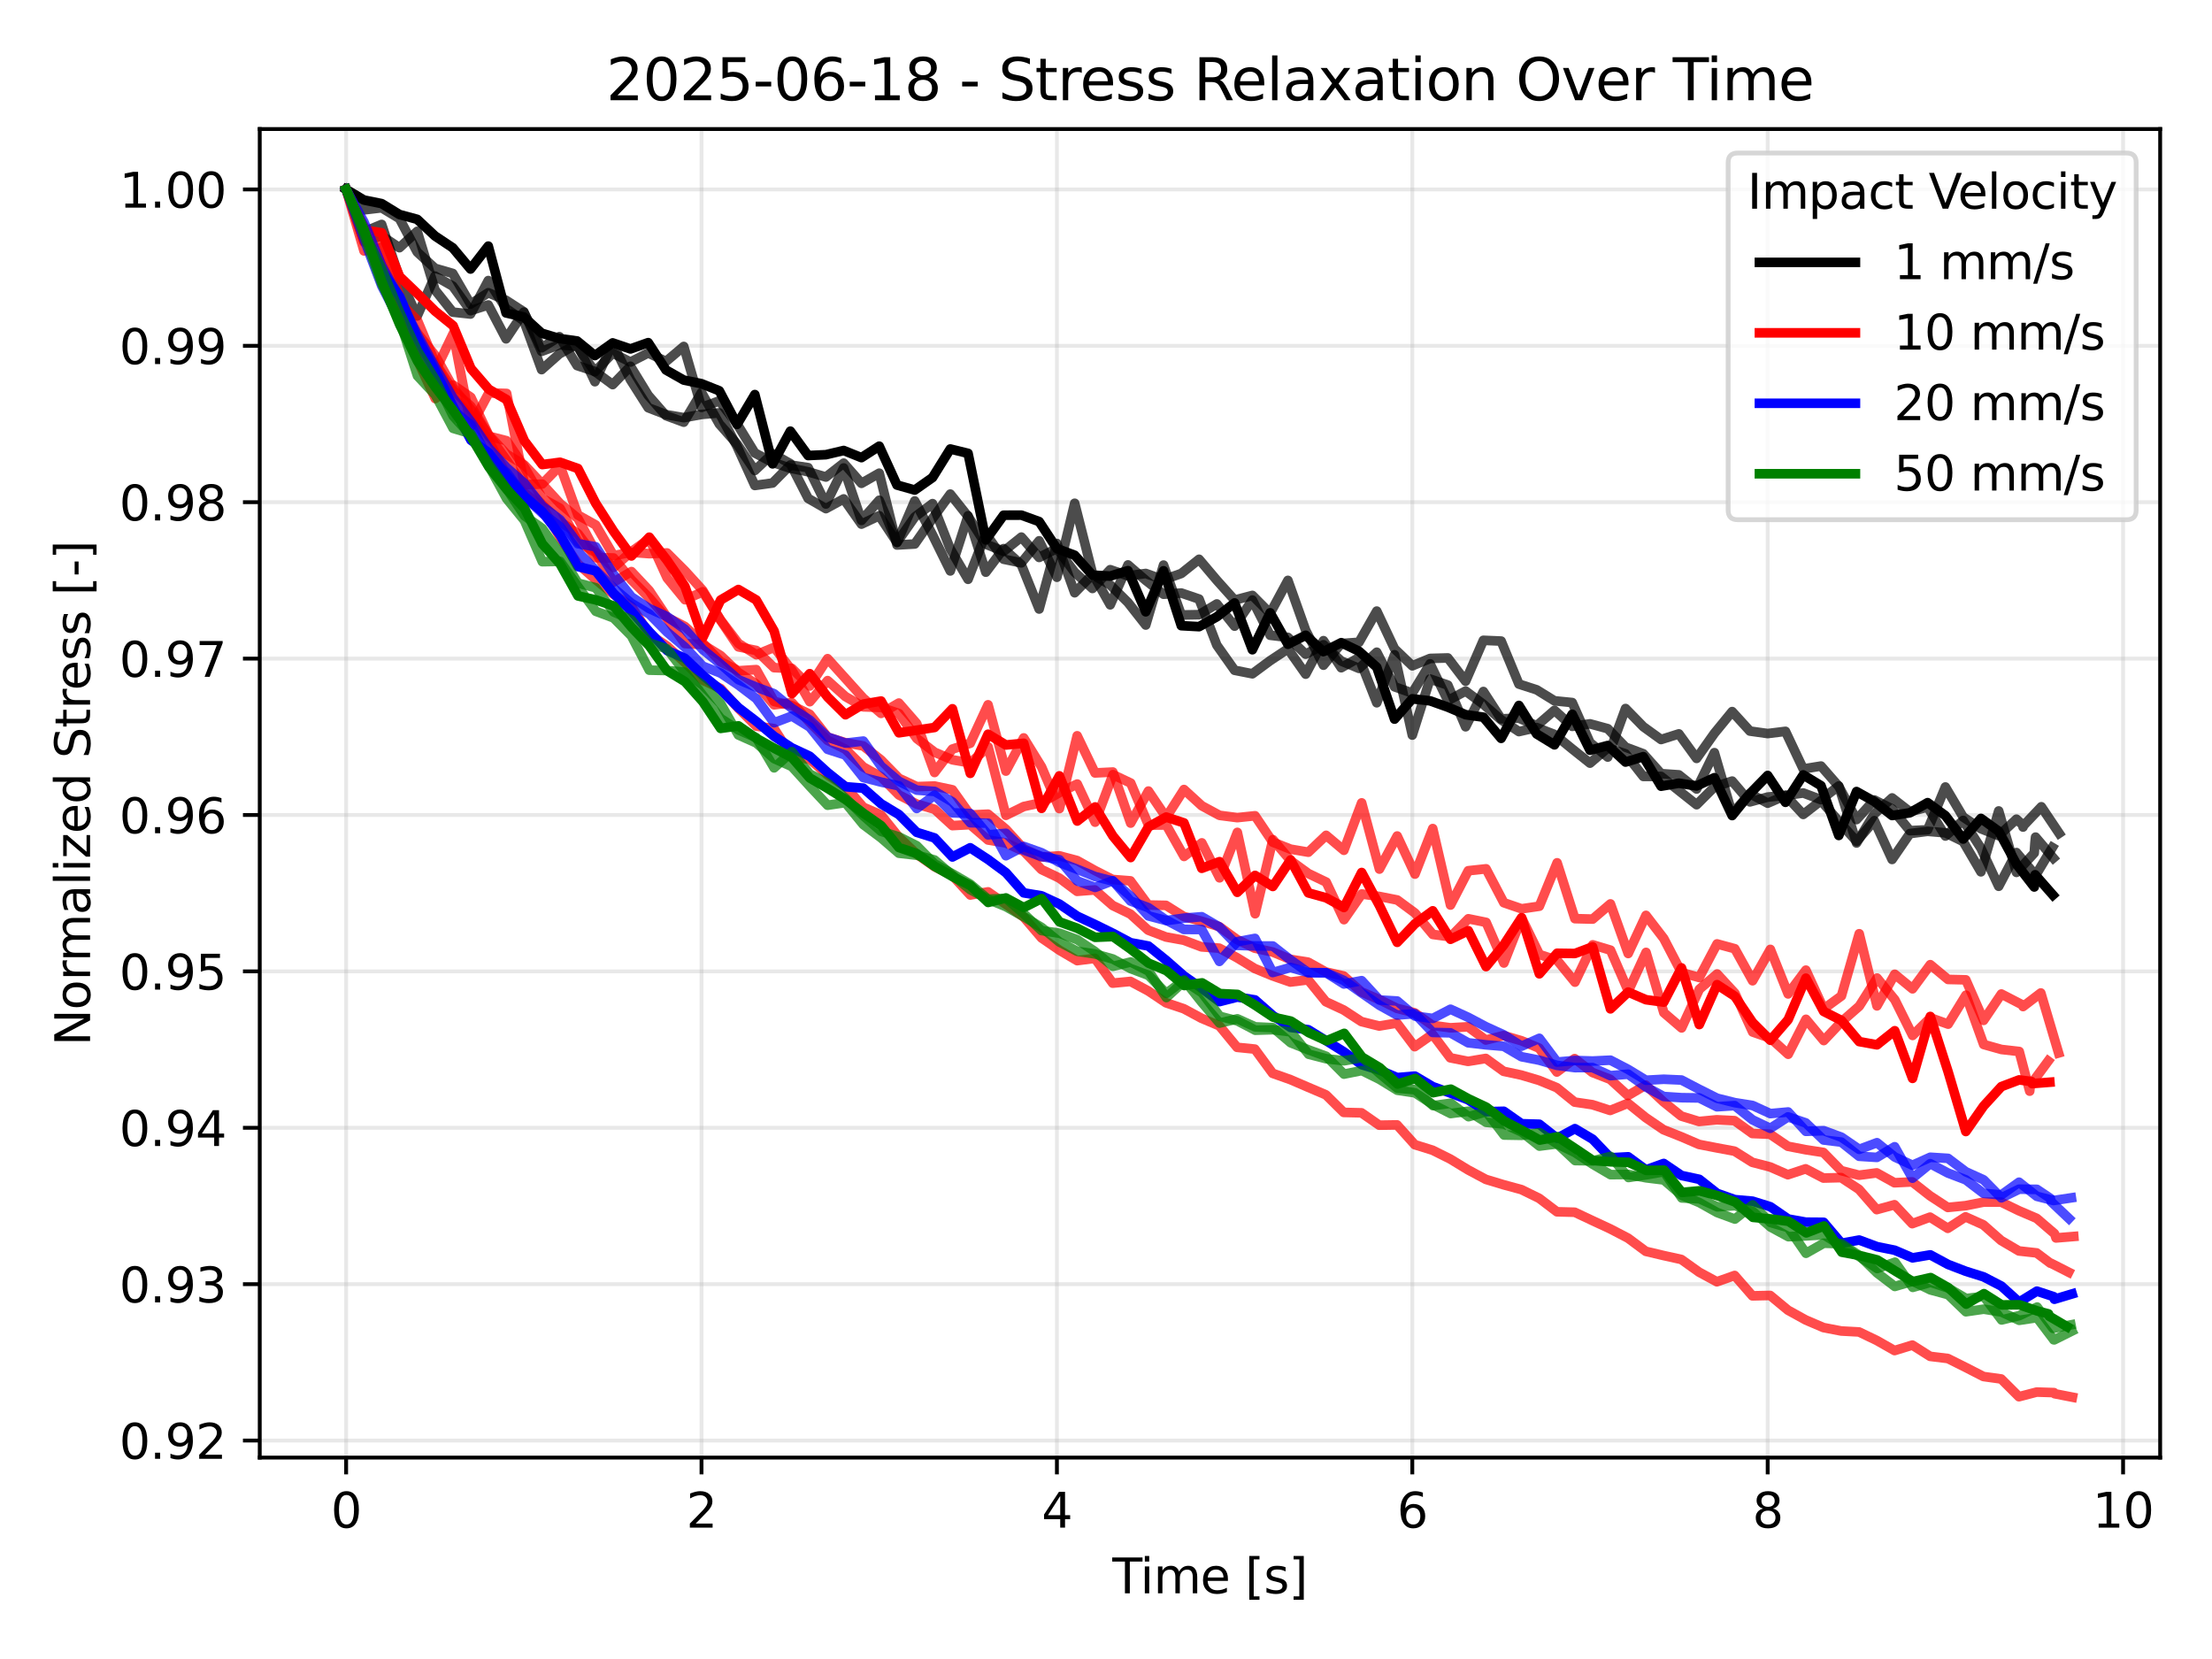 <?xml version="1.0" encoding="utf-8" standalone="no"?>
<!DOCTYPE svg PUBLIC "-//W3C//DTD SVG 1.1//EN"
  "http://www.w3.org/Graphics/SVG/1.1/DTD/svg11.dtd">
<svg xmlns:xlink="http://www.w3.org/1999/xlink" width="460.8pt" height="345.6pt" viewBox="0 0 460.8 345.6" xmlns="http://www.w3.org/2000/svg" version="1.1">
 <defs>
  <style type="text/css">*{stroke-linejoin: round; stroke-linecap: butt}</style>
 </defs>
 <g id="figure_1">
  <g id="patch_1">
   <path d="M 0 345.6 
L 460.8 345.6 
L 460.8 0 
L 0 0 
z
" style="fill: #ffffff"/>
  </g>
  <g id="axes_1">
   <g id="patch_2">
    <path d="M 54.11 303.64 
L 450 303.64 
L 450 26.88 
L 54.11 26.88 
z
" style="fill: #ffffff"/>
   </g>
   <g id="matplotlib.axis_1">
    <g id="xtick_1">
     <g id="line2d_1">
      <path d="M 72.105 303.64 
L 72.105 26.88 
" clip-path="url(#pd79860d85d)" style="fill: none; stroke: #b0b0b0; stroke-opacity: 0.3; stroke-width: 0.8; stroke-linecap: square"/>
     </g>
     <g id="line2d_2">
      <defs>
       <path id="m5af62700ae" d="M 0 0 
L 0 3.5 
" style="stroke: #000000; stroke-width: 0.8"/>
      </defs>
      <g>
       <use xlink:href="#m5af62700ae" x="72.105" y="303.64" style="stroke: #000000; stroke-width: 0.8"/>
      </g>
     </g>
     <g id="text_1">
      <!-- 0 -->
      <g transform="translate(68.924 318.238) scale(0.1 -0.1)">
       <defs>
        <path id="DejaVuSans-30" d="M 2034 4250 
Q 1547 4250 1301 3770 
Q 1056 3291 1056 2328 
Q 1056 1369 1301 889 
Q 1547 409 2034 409 
Q 2525 409 2770 889 
Q 3016 1369 3016 2328 
Q 3016 3291 2770 3770 
Q 2525 4250 2034 4250 
z
M 2034 4750 
Q 2819 4750 3233 4129 
Q 3647 3509 3647 2328 
Q 3647 1150 3233 529 
Q 2819 -91 2034 -91 
Q 1250 -91 836 529 
Q 422 1150 422 2328 
Q 422 3509 836 4129 
Q 1250 4750 2034 4750 
z
" transform="scale(0.016)"/>
       </defs>
       <use xlink:href="#DejaVuSans-30"/>
      </g>
     </g>
    </g>
    <g id="xtick_2">
     <g id="line2d_3">
      <path d="M 146.139 303.64 
L 146.139 26.88 
" clip-path="url(#pd79860d85d)" style="fill: none; stroke: #b0b0b0; stroke-opacity: 0.3; stroke-width: 0.8; stroke-linecap: square"/>
     </g>
     <g id="line2d_4">
      <g>
       <use xlink:href="#m5af62700ae" x="146.139" y="303.64" style="stroke: #000000; stroke-width: 0.8"/>
      </g>
     </g>
     <g id="text_2">
      <!-- 2 -->
      <g transform="translate(142.958 318.238) scale(0.1 -0.1)">
       <defs>
        <path id="DejaVuSans-32" d="M 1228 531 
L 3431 531 
L 3431 0 
L 469 0 
L 469 531 
Q 828 903 1448 1529 
Q 2069 2156 2228 2338 
Q 2531 2678 2651 2914 
Q 2772 3150 2772 3378 
Q 2772 3750 2511 3984 
Q 2250 4219 1831 4219 
Q 1534 4219 1204 4116 
Q 875 4013 500 3803 
L 500 4441 
Q 881 4594 1212 4672 
Q 1544 4750 1819 4750 
Q 2544 4750 2975 4387 
Q 3406 4025 3406 3419 
Q 3406 3131 3298 2873 
Q 3191 2616 2906 2266 
Q 2828 2175 2409 1742 
Q 1991 1309 1228 531 
z
" transform="scale(0.016)"/>
       </defs>
       <use xlink:href="#DejaVuSans-32"/>
      </g>
     </g>
    </g>
    <g id="xtick_3">
     <g id="line2d_5">
      <path d="M 220.174 303.64 
L 220.174 26.88 
" clip-path="url(#pd79860d85d)" style="fill: none; stroke: #b0b0b0; stroke-opacity: 0.3; stroke-width: 0.8; stroke-linecap: square"/>
     </g>
     <g id="line2d_6">
      <g>
       <use xlink:href="#m5af62700ae" x="220.174" y="303.64" style="stroke: #000000; stroke-width: 0.8"/>
      </g>
     </g>
     <g id="text_3">
      <!-- 4 -->
      <g transform="translate(216.993 318.238) scale(0.1 -0.1)">
       <defs>
        <path id="DejaVuSans-34" d="M 2419 4116 
L 825 1625 
L 2419 1625 
L 2419 4116 
z
M 2253 4666 
L 3047 4666 
L 3047 1625 
L 3713 1625 
L 3713 1100 
L 3047 1100 
L 3047 0 
L 2419 0 
L 2419 1100 
L 313 1100 
L 313 1709 
L 2253 4666 
z
" transform="scale(0.016)"/>
       </defs>
       <use xlink:href="#DejaVuSans-34"/>
      </g>
     </g>
    </g>
    <g id="xtick_4">
     <g id="line2d_7">
      <path d="M 294.208 303.64 
L 294.208 26.88 
" clip-path="url(#pd79860d85d)" style="fill: none; stroke: #b0b0b0; stroke-opacity: 0.3; stroke-width: 0.8; stroke-linecap: square"/>
     </g>
     <g id="line2d_8">
      <g>
       <use xlink:href="#m5af62700ae" x="294.208" y="303.64" style="stroke: #000000; stroke-width: 0.8"/>
      </g>
     </g>
     <g id="text_4">
      <!-- 6 -->
      <g transform="translate(291.027 318.238) scale(0.1 -0.1)">
       <defs>
        <path id="DejaVuSans-36" d="M 2113 2584 
Q 1688 2584 1439 2293 
Q 1191 2003 1191 1497 
Q 1191 994 1439 701 
Q 1688 409 2113 409 
Q 2538 409 2786 701 
Q 3034 994 3034 1497 
Q 3034 2003 2786 2293 
Q 2538 2584 2113 2584 
z
M 3366 4563 
L 3366 3988 
Q 3128 4100 2886 4159 
Q 2644 4219 2406 4219 
Q 1781 4219 1451 3797 
Q 1122 3375 1075 2522 
Q 1259 2794 1537 2939 
Q 1816 3084 2150 3084 
Q 2853 3084 3261 2657 
Q 3669 2231 3669 1497 
Q 3669 778 3244 343 
Q 2819 -91 2113 -91 
Q 1303 -91 875 529 
Q 447 1150 447 2328 
Q 447 3434 972 4092 
Q 1497 4750 2381 4750 
Q 2619 4750 2861 4703 
Q 3103 4656 3366 4563 
z
" transform="scale(0.016)"/>
       </defs>
       <use xlink:href="#DejaVuSans-36"/>
      </g>
     </g>
    </g>
    <g id="xtick_5">
     <g id="line2d_9">
      <path d="M 368.243 303.64 
L 368.243 26.88 
" clip-path="url(#pd79860d85d)" style="fill: none; stroke: #b0b0b0; stroke-opacity: 0.3; stroke-width: 0.8; stroke-linecap: square"/>
     </g>
     <g id="line2d_10">
      <g>
       <use xlink:href="#m5af62700ae" x="368.243" y="303.64" style="stroke: #000000; stroke-width: 0.8"/>
      </g>
     </g>
     <g id="text_5">
      <!-- 8 -->
      <g transform="translate(365.062 318.238) scale(0.1 -0.1)">
       <defs>
        <path id="DejaVuSans-38" d="M 2034 2216 
Q 1584 2216 1326 1975 
Q 1069 1734 1069 1313 
Q 1069 891 1326 650 
Q 1584 409 2034 409 
Q 2484 409 2743 651 
Q 3003 894 3003 1313 
Q 3003 1734 2745 1975 
Q 2488 2216 2034 2216 
z
M 1403 2484 
Q 997 2584 770 2862 
Q 544 3141 544 3541 
Q 544 4100 942 4425 
Q 1341 4750 2034 4750 
Q 2731 4750 3128 4425 
Q 3525 4100 3525 3541 
Q 3525 3141 3298 2862 
Q 3072 2584 2669 2484 
Q 3125 2378 3379 2068 
Q 3634 1759 3634 1313 
Q 3634 634 3220 271 
Q 2806 -91 2034 -91 
Q 1263 -91 848 271 
Q 434 634 434 1313 
Q 434 1759 690 2068 
Q 947 2378 1403 2484 
z
M 1172 3481 
Q 1172 3119 1398 2916 
Q 1625 2713 2034 2713 
Q 2441 2713 2670 2916 
Q 2900 3119 2900 3481 
Q 2900 3844 2670 4047 
Q 2441 4250 2034 4250 
Q 1625 4250 1398 4047 
Q 1172 3844 1172 3481 
z
" transform="scale(0.016)"/>
       </defs>
       <use xlink:href="#DejaVuSans-38"/>
      </g>
     </g>
    </g>
    <g id="xtick_6">
     <g id="line2d_11">
      <path d="M 442.277 303.64 
L 442.277 26.88 
" clip-path="url(#pd79860d85d)" style="fill: none; stroke: #b0b0b0; stroke-opacity: 0.3; stroke-width: 0.8; stroke-linecap: square"/>
     </g>
     <g id="line2d_12">
      <g>
       <use xlink:href="#m5af62700ae" x="442.277" y="303.64" style="stroke: #000000; stroke-width: 0.8"/>
      </g>
     </g>
     <g id="text_6">
      <!-- 10 -->
      <g transform="translate(435.915 318.238) scale(0.1 -0.1)">
       <defs>
        <path id="DejaVuSans-31" d="M 794 531 
L 1825 531 
L 1825 4091 
L 703 3866 
L 703 4441 
L 1819 4666 
L 2450 4666 
L 2450 531 
L 3481 531 
L 3481 0 
L 794 0 
L 794 531 
z
" transform="scale(0.016)"/>
       </defs>
       <use xlink:href="#DejaVuSans-31"/>
       <use xlink:href="#DejaVuSans-30" transform="translate(63.623 0)"/>
      </g>
     </g>
    </g>
    <g id="text_7">
     <!-- Time [s] -->
     <g transform="translate(231.726 331.917) scale(0.1 -0.1)">
      <defs>
       <path id="DejaVuSans-54" d="M -19 4666 
L 3928 4666 
L 3928 4134 
L 2272 4134 
L 2272 0 
L 1638 0 
L 1638 4134 
L -19 4134 
L -19 4666 
z
" transform="scale(0.016)"/>
       <path id="DejaVuSans-69" d="M 603 3500 
L 1178 3500 
L 1178 0 
L 603 0 
L 603 3500 
z
M 603 4863 
L 1178 4863 
L 1178 4134 
L 603 4134 
L 603 4863 
z
" transform="scale(0.016)"/>
       <path id="DejaVuSans-6d" d="M 3328 2828 
Q 3544 3216 3844 3400 
Q 4144 3584 4550 3584 
Q 5097 3584 5394 3201 
Q 5691 2819 5691 2113 
L 5691 0 
L 5113 0 
L 5113 2094 
Q 5113 2597 4934 2840 
Q 4756 3084 4391 3084 
Q 3944 3084 3684 2787 
Q 3425 2491 3425 1978 
L 3425 0 
L 2847 0 
L 2847 2094 
Q 2847 2600 2669 2842 
Q 2491 3084 2119 3084 
Q 1678 3084 1418 2786 
Q 1159 2488 1159 1978 
L 1159 0 
L 581 0 
L 581 3500 
L 1159 3500 
L 1159 2956 
Q 1356 3278 1631 3431 
Q 1906 3584 2284 3584 
Q 2666 3584 2933 3390 
Q 3200 3197 3328 2828 
z
" transform="scale(0.016)"/>
       <path id="DejaVuSans-65" d="M 3597 1894 
L 3597 1613 
L 953 1613 
Q 991 1019 1311 708 
Q 1631 397 2203 397 
Q 2534 397 2845 478 
Q 3156 559 3463 722 
L 3463 178 
Q 3153 47 2828 -22 
Q 2503 -91 2169 -91 
Q 1331 -91 842 396 
Q 353 884 353 1716 
Q 353 2575 817 3079 
Q 1281 3584 2069 3584 
Q 2775 3584 3186 3129 
Q 3597 2675 3597 1894 
z
M 3022 2063 
Q 3016 2534 2758 2815 
Q 2500 3097 2075 3097 
Q 1594 3097 1305 2825 
Q 1016 2553 972 2059 
L 3022 2063 
z
" transform="scale(0.016)"/>
       <path id="DejaVuSans-20" transform="scale(0.016)"/>
       <path id="DejaVuSans-5b" d="M 550 4863 
L 1875 4863 
L 1875 4416 
L 1125 4416 
L 1125 -397 
L 1875 -397 
L 1875 -844 
L 550 -844 
L 550 4863 
z
" transform="scale(0.016)"/>
       <path id="DejaVuSans-73" d="M 2834 3397 
L 2834 2853 
Q 2591 2978 2328 3040 
Q 2066 3103 1784 3103 
Q 1356 3103 1142 2972 
Q 928 2841 928 2578 
Q 928 2378 1081 2264 
Q 1234 2150 1697 2047 
L 1894 2003 
Q 2506 1872 2764 1633 
Q 3022 1394 3022 966 
Q 3022 478 2636 193 
Q 2250 -91 1575 -91 
Q 1294 -91 989 -36 
Q 684 19 347 128 
L 347 722 
Q 666 556 975 473 
Q 1284 391 1588 391 
Q 1994 391 2212 530 
Q 2431 669 2431 922 
Q 2431 1156 2273 1281 
Q 2116 1406 1581 1522 
L 1381 1569 
Q 847 1681 609 1914 
Q 372 2147 372 2553 
Q 372 3047 722 3315 
Q 1072 3584 1716 3584 
Q 2034 3584 2315 3537 
Q 2597 3491 2834 3397 
z
" transform="scale(0.016)"/>
       <path id="DejaVuSans-5d" d="M 1947 4863 
L 1947 -844 
L 622 -844 
L 622 -397 
L 1369 -397 
L 1369 4416 
L 622 4416 
L 622 4863 
L 1947 4863 
z
" transform="scale(0.016)"/>
      </defs>
      <use xlink:href="#DejaVuSans-54"/>
      <use xlink:href="#DejaVuSans-69" transform="translate(57.959 0)"/>
      <use xlink:href="#DejaVuSans-6d" transform="translate(85.742 0)"/>
      <use xlink:href="#DejaVuSans-65" transform="translate(183.154 0)"/>
      <use xlink:href="#DejaVuSans-20" transform="translate(244.678 0)"/>
      <use xlink:href="#DejaVuSans-5b" transform="translate(276.465 0)"/>
      <use xlink:href="#DejaVuSans-73" transform="translate(315.479 0)"/>
      <use xlink:href="#DejaVuSans-5d" transform="translate(367.578 0)"/>
     </g>
    </g>
   </g>
   <g id="matplotlib.axis_2">
    <g id="ytick_1">
     <g id="line2d_13">
      <path d="M 54.11 300.094 
L 450 300.094 
" clip-path="url(#pd79860d85d)" style="fill: none; stroke: #b0b0b0; stroke-opacity: 0.3; stroke-width: 0.8; stroke-linecap: square"/>
     </g>
     <g id="line2d_14">
      <defs>
       <path id="m99cfb96db5" d="M 0 0 
L -3.5 0 
" style="stroke: #000000; stroke-width: 0.8"/>
      </defs>
      <g>
       <use xlink:href="#m99cfb96db5" x="54.11" y="300.094" style="stroke: #000000; stroke-width: 0.8"/>
      </g>
     </g>
     <g id="text_8">
      <!-- 0.92 -->
      <g transform="translate(24.844 303.893) scale(0.1 -0.1)">
       <defs>
        <path id="DejaVuSans-2e" d="M 684 794 
L 1344 794 
L 1344 0 
L 684 0 
L 684 794 
z
" transform="scale(0.016)"/>
        <path id="DejaVuSans-39" d="M 703 97 
L 703 672 
Q 941 559 1184 500 
Q 1428 441 1663 441 
Q 2288 441 2617 861 
Q 2947 1281 2994 2138 
Q 2813 1869 2534 1725 
Q 2256 1581 1919 1581 
Q 1219 1581 811 2004 
Q 403 2428 403 3163 
Q 403 3881 828 4315 
Q 1253 4750 1959 4750 
Q 2769 4750 3195 4129 
Q 3622 3509 3622 2328 
Q 3622 1225 3098 567 
Q 2575 -91 1691 -91 
Q 1453 -91 1209 -44 
Q 966 3 703 97 
z
M 1959 2075 
Q 2384 2075 2632 2365 
Q 2881 2656 2881 3163 
Q 2881 3666 2632 3958 
Q 2384 4250 1959 4250 
Q 1534 4250 1286 3958 
Q 1038 3666 1038 3163 
Q 1038 2656 1286 2365 
Q 1534 2075 1959 2075 
z
" transform="scale(0.016)"/>
       </defs>
       <use xlink:href="#DejaVuSans-30"/>
       <use xlink:href="#DejaVuSans-2e" transform="translate(63.623 0)"/>
       <use xlink:href="#DejaVuSans-39" transform="translate(95.41 0)"/>
       <use xlink:href="#DejaVuSans-32" transform="translate(159.033 0)"/>
      </g>
     </g>
    </g>
    <g id="ytick_2">
     <g id="line2d_15">
      <path d="M 54.11 267.515 
L 450 267.515 
" clip-path="url(#pd79860d85d)" style="fill: none; stroke: #b0b0b0; stroke-opacity: 0.3; stroke-width: 0.8; stroke-linecap: square"/>
     </g>
     <g id="line2d_16">
      <g>
       <use xlink:href="#m99cfb96db5" x="54.11" y="267.515" style="stroke: #000000; stroke-width: 0.8"/>
      </g>
     </g>
     <g id="text_9">
      <!-- 0.93 -->
      <g transform="translate(24.844 271.314) scale(0.1 -0.1)">
       <defs>
        <path id="DejaVuSans-33" d="M 2597 2516 
Q 3050 2419 3304 2112 
Q 3559 1806 3559 1356 
Q 3559 666 3084 287 
Q 2609 -91 1734 -91 
Q 1441 -91 1130 -33 
Q 819 25 488 141 
L 488 750 
Q 750 597 1062 519 
Q 1375 441 1716 441 
Q 2309 441 2620 675 
Q 2931 909 2931 1356 
Q 2931 1769 2642 2001 
Q 2353 2234 1838 2234 
L 1294 2234 
L 1294 2753 
L 1863 2753 
Q 2328 2753 2575 2939 
Q 2822 3125 2822 3475 
Q 2822 3834 2567 4026 
Q 2313 4219 1838 4219 
Q 1578 4219 1281 4162 
Q 984 4106 628 3988 
L 628 4550 
Q 988 4650 1302 4700 
Q 1616 4750 1894 4750 
Q 2613 4750 3031 4423 
Q 3450 4097 3450 3541 
Q 3450 3153 3228 2886 
Q 3006 2619 2597 2516 
z
" transform="scale(0.016)"/>
       </defs>
       <use xlink:href="#DejaVuSans-30"/>
       <use xlink:href="#DejaVuSans-2e" transform="translate(63.623 0)"/>
       <use xlink:href="#DejaVuSans-39" transform="translate(95.41 0)"/>
       <use xlink:href="#DejaVuSans-33" transform="translate(159.033 0)"/>
      </g>
     </g>
    </g>
    <g id="ytick_3">
     <g id="line2d_17">
      <path d="M 54.11 234.935 
L 450 234.935 
" clip-path="url(#pd79860d85d)" style="fill: none; stroke: #b0b0b0; stroke-opacity: 0.3; stroke-width: 0.8; stroke-linecap: square"/>
     </g>
     <g id="line2d_18">
      <g>
       <use xlink:href="#m99cfb96db5" x="54.11" y="234.935" style="stroke: #000000; stroke-width: 0.8"/>
      </g>
     </g>
     <g id="text_10">
      <!-- 0.94 -->
      <g transform="translate(24.844 238.735) scale(0.1 -0.1)">
       <use xlink:href="#DejaVuSans-30"/>
       <use xlink:href="#DejaVuSans-2e" transform="translate(63.623 0)"/>
       <use xlink:href="#DejaVuSans-39" transform="translate(95.41 0)"/>
       <use xlink:href="#DejaVuSans-34" transform="translate(159.033 0)"/>
      </g>
     </g>
    </g>
    <g id="ytick_4">
     <g id="line2d_19">
      <path d="M 54.11 202.356 
L 450 202.356 
" clip-path="url(#pd79860d85d)" style="fill: none; stroke: #b0b0b0; stroke-opacity: 0.3; stroke-width: 0.8; stroke-linecap: square"/>
     </g>
     <g id="line2d_20">
      <g>
       <use xlink:href="#m99cfb96db5" x="54.11" y="202.356" style="stroke: #000000; stroke-width: 0.8"/>
      </g>
     </g>
     <g id="text_11">
      <!-- 0.95 -->
      <g transform="translate(24.844 206.155) scale(0.1 -0.1)">
       <defs>
        <path id="DejaVuSans-35" d="M 691 4666 
L 3169 4666 
L 3169 4134 
L 1269 4134 
L 1269 2991 
Q 1406 3038 1543 3061 
Q 1681 3084 1819 3084 
Q 2600 3084 3056 2656 
Q 3513 2228 3513 1497 
Q 3513 744 3044 326 
Q 2575 -91 1722 -91 
Q 1428 -91 1123 -41 
Q 819 9 494 109 
L 494 744 
Q 775 591 1075 516 
Q 1375 441 1709 441 
Q 2250 441 2565 725 
Q 2881 1009 2881 1497 
Q 2881 1984 2565 2268 
Q 2250 2553 1709 2553 
Q 1456 2553 1204 2497 
Q 953 2441 691 2322 
L 691 4666 
z
" transform="scale(0.016)"/>
       </defs>
       <use xlink:href="#DejaVuSans-30"/>
       <use xlink:href="#DejaVuSans-2e" transform="translate(63.623 0)"/>
       <use xlink:href="#DejaVuSans-39" transform="translate(95.41 0)"/>
       <use xlink:href="#DejaVuSans-35" transform="translate(159.033 0)"/>
      </g>
     </g>
    </g>
    <g id="ytick_5">
     <g id="line2d_21">
      <path d="M 54.11 169.777 
L 450 169.777 
" clip-path="url(#pd79860d85d)" style="fill: none; stroke: #b0b0b0; stroke-opacity: 0.3; stroke-width: 0.8; stroke-linecap: square"/>
     </g>
     <g id="line2d_22">
      <g>
       <use xlink:href="#m99cfb96db5" x="54.11" y="169.777" style="stroke: #000000; stroke-width: 0.8"/>
      </g>
     </g>
     <g id="text_12">
      <!-- 0.96 -->
      <g transform="translate(24.844 173.576) scale(0.1 -0.1)">
       <use xlink:href="#DejaVuSans-30"/>
       <use xlink:href="#DejaVuSans-2e" transform="translate(63.623 0)"/>
       <use xlink:href="#DejaVuSans-39" transform="translate(95.41 0)"/>
       <use xlink:href="#DejaVuSans-36" transform="translate(159.033 0)"/>
      </g>
     </g>
    </g>
    <g id="ytick_6">
     <g id="line2d_23">
      <path d="M 54.11 137.198 
L 450 137.198 
" clip-path="url(#pd79860d85d)" style="fill: none; stroke: #b0b0b0; stroke-opacity: 0.3; stroke-width: 0.8; stroke-linecap: square"/>
     </g>
     <g id="line2d_24">
      <g>
       <use xlink:href="#m99cfb96db5" x="54.11" y="137.198" style="stroke: #000000; stroke-width: 0.8"/>
      </g>
     </g>
     <g id="text_13">
      <!-- 0.97 -->
      <g transform="translate(24.844 140.997) scale(0.1 -0.1)">
       <defs>
        <path id="DejaVuSans-37" d="M 525 4666 
L 3525 4666 
L 3525 4397 
L 1831 0 
L 1172 0 
L 2766 4134 
L 525 4134 
L 525 4666 
z
" transform="scale(0.016)"/>
       </defs>
       <use xlink:href="#DejaVuSans-30"/>
       <use xlink:href="#DejaVuSans-2e" transform="translate(63.623 0)"/>
       <use xlink:href="#DejaVuSans-39" transform="translate(95.41 0)"/>
       <use xlink:href="#DejaVuSans-37" transform="translate(159.033 0)"/>
      </g>
     </g>
    </g>
    <g id="ytick_7">
     <g id="line2d_25">
      <path d="M 54.11 104.618 
L 450 104.618 
" clip-path="url(#pd79860d85d)" style="fill: none; stroke: #b0b0b0; stroke-opacity: 0.3; stroke-width: 0.8; stroke-linecap: square"/>
     </g>
     <g id="line2d_26">
      <g>
       <use xlink:href="#m99cfb96db5" x="54.11" y="104.618" style="stroke: #000000; stroke-width: 0.8"/>
      </g>
     </g>
     <g id="text_14">
      <!-- 0.98 -->
      <g transform="translate(24.844 108.418) scale(0.1 -0.1)">
       <use xlink:href="#DejaVuSans-30"/>
       <use xlink:href="#DejaVuSans-2e" transform="translate(63.623 0)"/>
       <use xlink:href="#DejaVuSans-39" transform="translate(95.41 0)"/>
       <use xlink:href="#DejaVuSans-38" transform="translate(159.033 0)"/>
      </g>
     </g>
    </g>
    <g id="ytick_8">
     <g id="line2d_27">
      <path d="M 54.11 72.039 
L 450 72.039 
" clip-path="url(#pd79860d85d)" style="fill: none; stroke: #b0b0b0; stroke-opacity: 0.3; stroke-width: 0.8; stroke-linecap: square"/>
     </g>
     <g id="line2d_28">
      <g>
       <use xlink:href="#m99cfb96db5" x="54.11" y="72.039" style="stroke: #000000; stroke-width: 0.8"/>
      </g>
     </g>
     <g id="text_15">
      <!-- 0.99 -->
      <g transform="translate(24.844 75.838) scale(0.1 -0.1)">
       <use xlink:href="#DejaVuSans-30"/>
       <use xlink:href="#DejaVuSans-2e" transform="translate(63.623 0)"/>
       <use xlink:href="#DejaVuSans-39" transform="translate(95.41 0)"/>
       <use xlink:href="#DejaVuSans-39" transform="translate(159.033 0)"/>
      </g>
     </g>
    </g>
    <g id="ytick_9">
     <g id="line2d_29">
      <path d="M 54.11 39.46 
L 450 39.46 
" clip-path="url(#pd79860d85d)" style="fill: none; stroke: #b0b0b0; stroke-opacity: 0.3; stroke-width: 0.8; stroke-linecap: square"/>
     </g>
     <g id="line2d_30">
      <g>
       <use xlink:href="#m99cfb96db5" x="54.11" y="39.46" style="stroke: #000000; stroke-width: 0.8"/>
      </g>
     </g>
     <g id="text_16">
      <!-- 1.00 -->
      <g transform="translate(24.844 43.259) scale(0.1 -0.1)">
       <use xlink:href="#DejaVuSans-31"/>
       <use xlink:href="#DejaVuSans-2e" transform="translate(63.623 0)"/>
       <use xlink:href="#DejaVuSans-30" transform="translate(95.41 0)"/>
       <use xlink:href="#DejaVuSans-30" transform="translate(159.033 0)"/>
      </g>
     </g>
    </g>
    <g id="text_17">
     <!-- Normalized Stress [-] -->
     <g transform="translate(18.765 217.862) rotate(-90) scale(0.1 -0.1)">
      <defs>
       <path id="DejaVuSans-4e" d="M 628 4666 
L 1478 4666 
L 3547 763 
L 3547 4666 
L 4159 4666 
L 4159 0 
L 3309 0 
L 1241 3903 
L 1241 0 
L 628 0 
L 628 4666 
z
" transform="scale(0.016)"/>
       <path id="DejaVuSans-6f" d="M 1959 3097 
Q 1497 3097 1228 2736 
Q 959 2375 959 1747 
Q 959 1119 1226 758 
Q 1494 397 1959 397 
Q 2419 397 2687 759 
Q 2956 1122 2956 1747 
Q 2956 2369 2687 2733 
Q 2419 3097 1959 3097 
z
M 1959 3584 
Q 2709 3584 3137 3096 
Q 3566 2609 3566 1747 
Q 3566 888 3137 398 
Q 2709 -91 1959 -91 
Q 1206 -91 779 398 
Q 353 888 353 1747 
Q 353 2609 779 3096 
Q 1206 3584 1959 3584 
z
" transform="scale(0.016)"/>
       <path id="DejaVuSans-72" d="M 2631 2963 
Q 2534 3019 2420 3045 
Q 2306 3072 2169 3072 
Q 1681 3072 1420 2755 
Q 1159 2438 1159 1844 
L 1159 0 
L 581 0 
L 581 3500 
L 1159 3500 
L 1159 2956 
Q 1341 3275 1631 3429 
Q 1922 3584 2338 3584 
Q 2397 3584 2469 3576 
Q 2541 3569 2628 3553 
L 2631 2963 
z
" transform="scale(0.016)"/>
       <path id="DejaVuSans-61" d="M 2194 1759 
Q 1497 1759 1228 1600 
Q 959 1441 959 1056 
Q 959 750 1161 570 
Q 1363 391 1709 391 
Q 2188 391 2477 730 
Q 2766 1069 2766 1631 
L 2766 1759 
L 2194 1759 
z
M 3341 1997 
L 3341 0 
L 2766 0 
L 2766 531 
Q 2569 213 2275 61 
Q 1981 -91 1556 -91 
Q 1019 -91 701 211 
Q 384 513 384 1019 
Q 384 1609 779 1909 
Q 1175 2209 1959 2209 
L 2766 2209 
L 2766 2266 
Q 2766 2663 2505 2880 
Q 2244 3097 1772 3097 
Q 1472 3097 1187 3025 
Q 903 2953 641 2809 
L 641 3341 
Q 956 3463 1253 3523 
Q 1550 3584 1831 3584 
Q 2591 3584 2966 3190 
Q 3341 2797 3341 1997 
z
" transform="scale(0.016)"/>
       <path id="DejaVuSans-6c" d="M 603 4863 
L 1178 4863 
L 1178 0 
L 603 0 
L 603 4863 
z
" transform="scale(0.016)"/>
       <path id="DejaVuSans-7a" d="M 353 3500 
L 3084 3500 
L 3084 2975 
L 922 459 
L 3084 459 
L 3084 0 
L 275 0 
L 275 525 
L 2438 3041 
L 353 3041 
L 353 3500 
z
" transform="scale(0.016)"/>
       <path id="DejaVuSans-64" d="M 2906 2969 
L 2906 4863 
L 3481 4863 
L 3481 0 
L 2906 0 
L 2906 525 
Q 2725 213 2448 61 
Q 2172 -91 1784 -91 
Q 1150 -91 751 415 
Q 353 922 353 1747 
Q 353 2572 751 3078 
Q 1150 3584 1784 3584 
Q 2172 3584 2448 3432 
Q 2725 3281 2906 2969 
z
M 947 1747 
Q 947 1113 1208 752 
Q 1469 391 1925 391 
Q 2381 391 2643 752 
Q 2906 1113 2906 1747 
Q 2906 2381 2643 2742 
Q 2381 3103 1925 3103 
Q 1469 3103 1208 2742 
Q 947 2381 947 1747 
z
" transform="scale(0.016)"/>
       <path id="DejaVuSans-53" d="M 3425 4513 
L 3425 3897 
Q 3066 4069 2747 4153 
Q 2428 4238 2131 4238 
Q 1616 4238 1336 4038 
Q 1056 3838 1056 3469 
Q 1056 3159 1242 3001 
Q 1428 2844 1947 2747 
L 2328 2669 
Q 3034 2534 3370 2195 
Q 3706 1856 3706 1288 
Q 3706 609 3251 259 
Q 2797 -91 1919 -91 
Q 1588 -91 1214 -16 
Q 841 59 441 206 
L 441 856 
Q 825 641 1194 531 
Q 1563 422 1919 422 
Q 2459 422 2753 634 
Q 3047 847 3047 1241 
Q 3047 1584 2836 1778 
Q 2625 1972 2144 2069 
L 1759 2144 
Q 1053 2284 737 2584 
Q 422 2884 422 3419 
Q 422 4038 858 4394 
Q 1294 4750 2059 4750 
Q 2388 4750 2728 4690 
Q 3069 4631 3425 4513 
z
" transform="scale(0.016)"/>
       <path id="DejaVuSans-74" d="M 1172 4494 
L 1172 3500 
L 2356 3500 
L 2356 3053 
L 1172 3053 
L 1172 1153 
Q 1172 725 1289 603 
Q 1406 481 1766 481 
L 2356 481 
L 2356 0 
L 1766 0 
Q 1100 0 847 248 
Q 594 497 594 1153 
L 594 3053 
L 172 3053 
L 172 3500 
L 594 3500 
L 594 4494 
L 1172 4494 
z
" transform="scale(0.016)"/>
       <path id="DejaVuSans-2d" d="M 313 2009 
L 1997 2009 
L 1997 1497 
L 313 1497 
L 313 2009 
z
" transform="scale(0.016)"/>
      </defs>
      <use xlink:href="#DejaVuSans-4e"/>
      <use xlink:href="#DejaVuSans-6f" transform="translate(74.805 0)"/>
      <use xlink:href="#DejaVuSans-72" transform="translate(135.986 0)"/>
      <use xlink:href="#DejaVuSans-6d" transform="translate(175.35 0)"/>
      <use xlink:href="#DejaVuSans-61" transform="translate(272.762 0)"/>
      <use xlink:href="#DejaVuSans-6c" transform="translate(334.041 0)"/>
      <use xlink:href="#DejaVuSans-69" transform="translate(361.824 0)"/>
      <use xlink:href="#DejaVuSans-7a" transform="translate(389.607 0)"/>
      <use xlink:href="#DejaVuSans-65" transform="translate(442.098 0)"/>
      <use xlink:href="#DejaVuSans-64" transform="translate(503.621 0)"/>
      <use xlink:href="#DejaVuSans-20" transform="translate(567.098 0)"/>
      <use xlink:href="#DejaVuSans-53" transform="translate(598.885 0)"/>
      <use xlink:href="#DejaVuSans-74" transform="translate(662.361 0)"/>
      <use xlink:href="#DejaVuSans-72" transform="translate(701.57 0)"/>
      <use xlink:href="#DejaVuSans-65" transform="translate(740.434 0)"/>
      <use xlink:href="#DejaVuSans-73" transform="translate(801.957 0)"/>
      <use xlink:href="#DejaVuSans-73" transform="translate(854.057 0)"/>
      <use xlink:href="#DejaVuSans-20" transform="translate(906.156 0)"/>
      <use xlink:href="#DejaVuSans-5b" transform="translate(937.943 0)"/>
      <use xlink:href="#DejaVuSans-2d" transform="translate(976.957 0)"/>
      <use xlink:href="#DejaVuSans-5d" transform="translate(1013.041 0)"/>
     </g>
    </g>
   </g>
   <g id="line2d_31">
    <path d="M 72.105 39.46 
L 75.807 41.666 
L 79.508 42.416 
L 83.21 44.687 
L 86.912 45.692 
L 90.614 49.158 
L 94.315 51.621 
L 98.017 56.042 
L 101.719 51.268 
L 105.421 65.19 
L 109.122 66.041 
L 112.824 69.401 
L 116.526 70.526 
L 120.227 71.035 
L 123.929 74.07 
L 127.631 71.435 
L 131.333 72.689 
L 135.034 71.376 
L 138.736 77.078 
L 142.438 79.178 
L 146.139 79.934 
L 149.841 81.407 
L 153.543 88.413 
L 157.245 82.195 
L 160.946 96.628 
L 164.648 89.817 
L 168.35 94.899 
L 172.052 94.722 
L 175.753 93.845 
L 179.455 95.334 
L 183.157 92.944 
L 186.858 101.041 
L 190.56 102.086 
L 194.262 99.483 
L 197.964 93.533 
L 201.665 94.441 
L 205.367 112.468 
L 209.069 107.327 
L 212.77 107.31 
L 216.472 108.654 
L 220.174 114.288 
L 223.876 115.67 
L 227.577 119.806 
L 231.279 120.009 
L 234.981 118.88 
L 238.683 127.447 
L 242.384 118.906 
L 246.086 130.341 
L 249.788 130.545 
L 253.489 128.49 
L 257.191 125.605 
L 260.893 135.353 
L 264.595 127.664 
L 268.296 134.208 
L 271.998 132.338 
L 275.7 135.76 
L 279.401 133.883 
L 283.103 135.662 
L 286.805 138.996 
L 290.507 149.807 
L 294.208 145.578 
L 297.91 145.999 
L 301.612 147.312 
L 305.314 148.885 
L 309.015 149.402 
L 312.717 153.815 
L 316.419 146.958 
L 320.12 152.9 
L 323.822 155.165 
L 327.524 148.792 
L 331.226 156.292 
L 334.927 155.305 
L 338.629 158.751 
L 342.331 157.63 
L 346.032 163.783 
L 349.734 163.152 
L 353.436 163.728 
L 357.138 162.01 
L 360.839 169.895 
L 364.541 165.331 
L 368.243 161.545 
L 371.945 167.135 
L 375.646 161.429 
L 379.348 163.671 
L 383.05 174.041 
L 386.751 164.894 
L 390.453 166.966 
L 394.155 169.883 
L 397.857 169.324 
L 401.558 167.207 
L 405.26 169.912 
L 408.962 174.785 
L 412.663 170.491 
L 416.365 173.164 
L 420.067 180.001 
L 423.769 184.772 
L 423.806 184.299 
L 423.843 183.779 
L 423.954 182.233 
L 427.655 186.442 
" clip-path="url(#pd79860d85d)" style="fill: none; stroke: #000000; stroke-width: 2; stroke-linecap: square"/>
   </g>
   <g id="line2d_32">
    <path d="M 72.105 39.46 
L 75.807 50.243 
L 79.508 49.149 
L 83.21 51.601 
L 86.912 48.194 
L 90.614 60.386 
L 94.315 65.022 
L 98.017 65.42 
L 101.719 58.448 
L 105.421 64.273 
L 109.122 66.828 
L 112.824 77 
L 116.526 73.718 
L 120.227 71.662 
L 123.929 79.517 
L 127.631 71.544 
L 131.333 79.115 
L 135.034 84.934 
L 138.736 86.371 
L 142.438 87.006 
L 146.139 86.338 
L 149.841 86.012 
L 153.543 93.001 
L 157.245 101.131 
L 160.946 100.618 
L 164.648 96.872 
L 168.35 97.421 
L 172.052 104.994 
L 175.753 97.489 
L 179.455 108.408 
L 183.157 104.211 
L 186.858 112.987 
L 190.56 107.7 
L 194.262 104.914 
L 197.964 114.367 
L 201.665 120.677 
L 205.367 111.185 
L 209.069 116.496 
L 212.77 117.258 
L 216.472 112.658 
L 220.174 120.249 
L 223.876 104.839 
L 227.577 119.435 
L 231.279 125.998 
L 234.981 117.681 
L 238.683 120.906 
L 242.384 123.79 
L 246.086 123.539 
L 249.788 124.796 
L 253.489 134.395 
L 257.191 139.631 
L 260.893 140.362 
L 264.595 137.625 
L 268.296 135.176 
L 271.998 140.437 
L 275.7 133.463 
L 279.401 139.101 
L 283.103 136.999 
L 286.805 146.398 
L 290.507 136.401 
L 294.208 153.136 
L 297.91 141.455 
L 301.612 142.722 
L 305.314 151.399 
L 309.015 144.053 
L 312.717 149.746 
L 316.419 149.607 
L 320.12 151.179 
L 323.822 147.972 
L 327.524 151.313 
L 331.226 150.789 
L 334.927 151.798 
L 338.629 155.645 
L 342.331 157.025 
L 346.032 161.165 
L 349.734 161.417 
L 353.436 164.368 
L 357.138 156.791 
L 360.839 169.509 
L 364.541 165.319 
L 368.243 167.319 
L 371.945 165.715 
L 375.646 165.191 
L 379.348 166.583 
L 383.05 163.738 
L 386.751 175.612 
L 390.453 169.565 
L 394.155 166.224 
L 397.857 169.095 
L 401.558 168.127 
L 405.26 174.157 
L 408.962 170.911 
L 412.663 176.705 
L 416.365 184.629 
L 420.067 177.605 
L 423.695 181.919 
L 423.732 182.117 
L 423.843 182.715 
L 427.544 176.555 
" clip-path="url(#pd79860d85d)" style="fill: none; stroke: #000000; stroke-opacity: 0.7; stroke-width: 2; stroke-linecap: square"/>
   </g>
   <g id="line2d_33">
    <path d="M 72.105 39.46 
L 75.807 43.721 
L 79.508 43.288 
L 83.21 45.525 
L 86.912 52.511 
L 90.614 55.89 
L 94.315 56.961 
L 98.017 63.346 
L 101.719 60.987 
L 105.421 62.557 
L 109.122 64.95 
L 112.824 73.192 
L 116.526 71.819 
L 120.227 72.123 
L 123.929 77.439 
L 127.631 73.547 
L 131.333 75.426 
L 135.034 73.524 
L 138.736 75.299 
L 142.438 72.171 
L 146.139 84.875 
L 149.841 83.508 
L 153.543 88.313 
L 157.245 94.363 
L 160.946 96.317 
L 164.648 97.54 
L 168.35 98.28 
L 172.052 99.372 
L 175.753 96.479 
L 179.455 100.684 
L 183.157 98.573 
L 186.858 113.534 
L 190.56 113.323 
L 194.262 108.02 
L 197.964 102.927 
L 201.665 107.581 
L 205.367 113.366 
L 209.069 114.845 
L 212.77 111.888 
L 216.472 116.126 
L 220.174 114.242 
L 223.876 119.208 
L 227.577 122.589 
L 231.279 118.674 
L 234.981 119.963 
L 238.683 119.462 
L 242.384 120.779 
L 246.086 119.464 
L 249.788 116.508 
L 253.489 120.881 
L 257.191 125.012 
L 260.893 124.036 
L 264.595 127.762 
L 268.296 120.907 
L 271.998 131.308 
L 275.7 138.572 
L 279.401 134.061 
L 283.103 133.796 
L 286.805 127.302 
L 290.507 135.156 
L 294.208 138.7 
L 297.91 137.163 
L 301.612 137.061 
L 305.314 141.912 
L 309.015 133.39 
L 312.717 133.548 
L 316.419 142.504 
L 320.12 143.7 
L 323.822 145.988 
L 327.524 146.355 
L 331.226 154.703 
L 334.927 157.711 
L 338.629 147.598 
L 342.331 151.383 
L 346.032 154.055 
L 349.734 152.879 
L 353.436 157.99 
L 357.138 152.761 
L 360.839 148.237 
L 364.541 152.296 
L 368.243 152.814 
L 371.945 152.353 
L 375.646 160.183 
L 379.348 159.582 
L 383.05 163.821 
L 386.751 170.736 
L 390.453 166.647 
L 394.155 168.521 
L 397.857 173.04 
L 401.558 172.863 
L 405.26 163.943 
L 408.962 170.199 
L 412.663 172.638 
L 416.365 174.091 
L 420.067 170.652 
L 421.4 171.86 
L 421.437 172.291 
L 421.548 171.975 
L 425.249 168.064 
L 428.951 173.584 
" clip-path="url(#pd79860d85d)" style="fill: none; stroke: #000000; stroke-opacity: 0.7; stroke-width: 2; stroke-linecap: square"/>
   </g>
   <g id="line2d_34">
    <path d="M 72.105 39.46 
L 75.807 48.296 
L 79.508 46.754 
L 83.21 57.881 
L 86.912 65.827 
L 90.614 57.51 
L 94.315 59.608 
L 98.017 64.709 
L 101.719 63.53 
L 105.421 70.587 
L 109.122 65.026 
L 112.824 72.447 
L 116.526 70.133 
L 120.227 76.159 
L 123.929 77.379 
L 127.631 80.121 
L 131.333 76.297 
L 135.034 82.345 
L 138.736 86.585 
L 142.438 87.949 
L 146.139 81.767 
L 149.841 88.324 
L 153.543 92.511 
L 157.245 98.003 
L 160.946 94.505 
L 164.648 96.597 
L 168.35 103.827 
L 172.052 105.956 
L 175.753 103.933 
L 179.455 109.185 
L 183.157 107.436 
L 186.858 113.002 
L 190.56 104.358 
L 194.262 111.427 
L 197.964 118.937 
L 201.665 107.443 
L 205.367 119.197 
L 209.069 114.286 
L 212.77 117.656 
L 216.472 126.868 
L 220.174 113.22 
L 223.876 123.48 
L 227.577 119.689 
L 231.279 121.851 
L 234.981 125.509 
L 238.683 130.208 
L 242.384 117.716 
L 246.086 128.113 
L 249.788 128.044 
L 253.489 125.812 
L 257.191 130.437 
L 260.893 125.008 
L 264.595 132.336 
L 268.296 132.775 
L 271.998 136.277 
L 275.7 134.318 
L 279.401 137.704 
L 283.103 139.237 
L 286.805 135.869 
L 290.507 143.073 
L 294.208 144.377 
L 297.91 138.289 
L 301.612 145.946 
L 305.314 143.953 
L 309.015 146.72 
L 312.717 149.957 
L 316.419 152.404 
L 320.12 151.562 
L 323.822 153.002 
L 327.524 156.023 
L 331.226 158.977 
L 334.927 155.801 
L 338.629 157.044 
L 342.331 161.742 
L 346.032 161.745 
L 349.734 164.704 
L 353.436 167.633 
L 357.138 163.937 
L 360.839 162.715 
L 364.541 167.047 
L 368.243 166.042 
L 371.945 165.682 
L 375.646 169.66 
L 379.348 166.8 
L 383.05 171.081 
L 386.751 175.268 
L 390.453 170.969 
L 394.155 179.04 
L 397.857 173.653 
L 401.558 173.181 
L 405.26 173.491 
L 408.962 175.297 
L 412.663 181.619 
L 416.365 168.934 
L 420.067 181.733 
L 423.769 177.699 
L 423.898 175.837 
L 423.935 175.371 
L 424.046 174.386 
L 427.748 178.741 
" clip-path="url(#pd79860d85d)" style="fill: none; stroke: #000000; stroke-opacity: 0.7; stroke-width: 2; stroke-linecap: square"/>
   </g>
   <g id="line2d_35">
    <path d="M 72.105 39.46 
L 75.825 47.934 
L 79.527 48.491 
L 83.247 57.605 
L 86.967 61.174 
L 90.669 64.833 
L 94.389 67.843 
L 98.11 76.773 
L 101.83 81.098 
L 105.532 83.247 
L 109.252 91.856 
L 112.972 96.779 
L 116.674 96.297 
L 120.394 97.602 
L 124.114 104.875 
L 127.834 110.694 
L 131.536 115.816 
L 135.256 111.906 
L 138.977 116.747 
L 142.678 122.137 
L 146.399 132.807 
L 150.119 124.997 
L 153.821 122.801 
L 157.541 124.986 
L 161.261 131.452 
L 164.981 144.495 
L 168.683 140.337 
L 172.403 145.203 
L 176.123 148.897 
L 179.825 146.674 
L 183.545 146.04 
L 187.266 152.659 
L 190.967 152.114 
L 194.688 151.544 
L 198.408 147.65 
L 202.128 161.102 
L 205.83 152.95 
L 209.55 155.194 
L 213.27 154.838 
L 216.972 168.398 
L 220.692 161.626 
L 224.412 171.037 
L 228.133 168.104 
L 231.834 174.153 
L 235.536 178.642 
L 239.238 172.266 
L 242.94 170.212 
L 246.641 171.423 
L 250.343 180.885 
L 254.045 179.5 
L 257.746 185.886 
L 261.448 182.362 
L 265.15 184.668 
L 268.852 179.149 
L 272.553 186.004 
L 276.255 187.025 
L 279.957 189.045 
L 283.658 181.757 
L 287.36 188.639 
L 291.062 196.305 
L 294.764 192.446 
L 298.465 189.739 
L 302.167 195.669 
L 305.869 193.88 
L 309.571 201.361 
L 313.272 196.838 
L 316.974 191.17 
L 320.676 202.863 
L 324.377 198.58 
L 328.079 198.633 
L 331.781 197.235 
L 335.483 210.165 
L 339.184 206.667 
L 342.886 208.26 
L 346.588 208.76 
L 350.289 201.633 
L 353.991 213.437 
L 357.693 205.122 
L 361.395 207.539 
L 365.096 213.002 
L 368.798 216.706 
L 372.5 212.42 
L 376.202 203.767 
L 379.903 210.697 
L 383.605 212.579 
L 387.307 216.982 
L 391.008 217.657 
L 394.71 214.72 
L 398.412 224.647 
L 402.114 211.746 
L 405.815 223.226 
L 409.517 235.714 
L 413.219 230.41 
L 416.92 226.363 
L 420.622 224.961 
L 423.176 225.295 
L 423.213 225.433 
L 423.324 225.738 
L 427.026 225.445 
" clip-path="url(#pd79860d85d)" style="fill: none; stroke: #ff0000; stroke-width: 2; stroke-linecap: square"/>
   </g>
   <g id="line2d_36">
    <path d="M 72.105 39.46 
L 75.825 52.272 
L 79.545 51.501 
L 83.247 65.237 
L 86.967 72.28 
L 90.688 77.218 
L 94.408 69.504 
L 98.11 88.811 
L 101.83 81.855 
L 105.55 81.964 
L 109.252 100.966 
L 112.972 100.848 
L 116.692 104.914 
L 120.412 108.024 
L 124.114 114.997 
L 127.834 118.198 
L 131.555 114.904 
L 135.256 112.247 
L 138.977 120.399 
L 142.697 124.934 
L 146.399 123.277 
L 150.119 129.166 
L 153.839 134.049 
L 157.559 136.392 
L 161.261 134.856 
L 164.981 139.66 
L 168.701 146.177 
L 172.403 141.783 
L 176.123 145.11 
L 179.844 147.248 
L 183.545 147.368 
L 187.266 148.648 
L 190.986 153.849 
L 194.706 156.71 
L 198.408 158.283 
L 202.128 158.935 
L 205.848 155.598 
L 209.55 169.849 
L 213.27 168.009 
L 216.99 167.2 
L 220.711 165.111 
L 224.412 163.329 
L 228.133 171.274 
L 231.853 161.373 
L 235.555 163.135 
L 239.256 171.888 
L 242.958 171.855 
L 246.66 178.411 
L 250.361 175.586 
L 254.063 182.868 
L 257.765 173.401 
L 261.467 190.353 
L 265.168 174.916 
L 268.87 179.292 
L 272.572 181.984 
L 276.274 183.76 
L 279.975 191.583 
L 283.677 186.237 
L 287.379 186.755 
L 291.08 187.485 
L 294.782 190.219 
L 298.484 194.662 
L 302.186 195.162 
L 305.887 191.396 
L 309.589 192.148 
L 313.291 200.612 
L 316.992 191.245 
L 320.694 198.845 
L 324.396 200.058 
L 328.098 204.6 
L 331.799 196.824 
L 335.501 197.936 
L 339.203 206.463 
L 342.905 198.4 
L 346.606 210.959 
L 350.308 214.133 
L 354.01 206.075 
L 357.711 202.896 
L 361.413 206.906 
L 365.115 214.988 
L 368.817 216.273 
L 372.518 219.619 
L 376.22 212.342 
L 379.922 216.767 
L 383.623 212.845 
L 387.325 209.597 
L 391.027 203.744 
L 394.729 208.274 
L 398.43 215.699 
L 402.132 212.027 
L 405.834 213.348 
L 409.536 207.314 
L 413.237 217.585 
L 416.939 218.625 
L 420.641 219.046 
L 422.825 227.308 
L 422.862 226.949 
L 422.973 226.047 
L 426.675 221.032 
" clip-path="url(#pd79860d85d)" style="fill: none; stroke: #ff0000; stroke-opacity: 0.7; stroke-width: 2; stroke-linecap: square"/>
   </g>
   <g id="line2d_37">
    <path d="M 72.105 39.46 
L 75.807 50.425 
L 79.527 50.43 
L 83.247 61.758 
L 86.949 75.005 
L 90.669 83.029 
L 94.389 80.21 
L 98.091 82.768 
L 101.811 90.615 
L 105.532 94.626 
L 109.252 96.886 
L 112.954 100.82 
L 116.674 97.018 
L 120.394 107.297 
L 124.096 109.362 
L 127.816 115.748 
L 131.536 115.06 
L 135.256 115.339 
L 138.958 115.192 
L 142.678 118.905 
L 146.399 122.992 
L 150.1 129.207 
L 153.821 134.75 
L 157.541 135.499 
L 161.242 139.085 
L 164.963 139.247 
L 168.683 142.912 
L 172.403 137.211 
L 176.105 141.307 
L 179.825 145.438 
L 183.545 148.616 
L 187.247 146.456 
L 190.967 150.726 
L 194.688 160.926 
L 198.389 156.048 
L 202.11 154.84 
L 205.83 146.823 
L 209.55 160.633 
L 213.252 153.718 
L 216.972 159.752 
L 220.692 168.449 
L 224.394 153.277 
L 228.114 161.017 
L 231.834 160.831 
L 235.536 171.469 
L 239.238 164.792 
L 242.94 170.266 
L 246.641 164.471 
L 250.343 167.853 
L 254.045 169.852 
L 257.746 170.328 
L 261.448 169.94 
L 265.15 175.442 
L 268.852 176.895 
L 272.553 177.528 
L 276.255 174.017 
L 279.957 177.13 
L 283.658 167.254 
L 287.36 181.046 
L 291.062 174.155 
L 294.764 182.091 
L 298.465 172.604 
L 302.167 188.539 
L 305.869 181.39 
L 309.571 180.992 
L 313.272 188.049 
L 316.974 189.319 
L 320.676 188.78 
L 324.377 179.738 
L 328.079 191.371 
L 331.781 191.464 
L 335.483 188.3 
L 339.184 198.632 
L 342.886 190.689 
L 346.588 195.501 
L 350.289 202.599 
L 353.991 203.633 
L 357.693 196.634 
L 361.395 197.639 
L 365.096 204.31 
L 368.798 197.774 
L 372.5 207.052 
L 376.202 202.097 
L 379.903 210.171 
L 383.605 207.469 
L 387.307 194.514 
L 391.008 209.541 
L 394.71 202.958 
L 398.412 205.989 
L 402.114 200.957 
L 405.815 204.035 
L 409.517 204.12 
L 413.219 212.564 
L 416.92 207.071 
L 420.622 208.983 
L 421.289 209.324 
L 421.326 209.401 
L 421.437 209.683 
L 425.138 206.853 
L 428.84 219.35 
" clip-path="url(#pd79860d85d)" style="fill: none; stroke: #ff0000; stroke-opacity: 0.7; stroke-width: 2; stroke-linecap: square"/>
   </g>
   <g id="line2d_38">
    <path d="M 72.105 39.46 
L 75.825 47.086 
L 79.527 55.432 
L 83.247 63.693 
L 86.967 72.432 
L 90.669 75.778 
L 94.389 82.818 
L 98.11 86.69 
L 101.811 91.77 
L 105.532 99.03 
L 109.252 102.731 
L 112.972 105.537 
L 116.674 111.961 
L 120.394 117.488 
L 124.114 120.757 
L 127.816 123.811 
L 131.536 126.331 
L 135.256 132.099 
L 138.977 134.621 
L 142.678 138.025 
L 146.399 141.673 
L 150.119 143.426 
L 153.821 147.551 
L 157.541 151.261 
L 161.261 151.791 
L 164.963 157.583 
L 168.683 158.17 
L 172.403 161.407 
L 176.123 163.84 
L 179.825 168.146 
L 183.545 169.779 
L 187.266 174.438 
L 190.967 177.927 
L 194.688 180.554 
L 198.408 182.393 
L 202.128 186.447 
L 205.83 185.789 
L 209.55 188.391 
L 213.27 191.053 
L 216.972 195.386 
L 220.692 197.941 
L 224.394 200.117 
L 228.096 199.645 
L 231.797 204.808 
L 235.499 204.451 
L 239.201 206.431 
L 242.902 208.902 
L 246.604 210.139 
L 250.306 212.133 
L 254.008 213.691 
L 257.709 218.178 
L 261.411 218.55 
L 265.113 223.596 
L 268.815 224.904 
L 272.516 226.5 
L 276.218 228.078 
L 279.92 231.736 
L 283.621 231.823 
L 287.323 234.397 
L 291.025 234.338 
L 294.727 238.458 
L 298.428 239.609 
L 302.13 241.455 
L 305.832 243.709 
L 309.534 245.689 
L 313.235 246.81 
L 316.937 247.816 
L 320.639 249.63 
L 324.34 252.438 
L 328.042 252.532 
L 331.744 254.278 
L 335.446 255.998 
L 339.147 257.926 
L 342.849 260.674 
L 346.551 261.55 
L 350.252 262.37 
L 353.954 265.011 
L 357.656 267.014 
L 361.358 265.704 
L 365.059 269.948 
L 368.761 269.866 
L 372.463 272.933 
L 376.165 274.976 
L 379.866 276.562 
L 383.568 277.272 
L 387.27 277.47 
L 390.971 279.244 
L 394.673 281.347 
L 398.375 280.209 
L 402.077 282.553 
L 405.778 283.003 
L 409.48 284.853 
L 413.182 286.752 
L 416.883 287.267 
L 420.585 290.96 
L 424.287 289.994 
L 427.878 290.107 
L 427.915 290.191 
L 428.026 290.339 
L 431.727 291.06 
" clip-path="url(#pd79860d85d)" style="fill: none; stroke: #ff0000; stroke-opacity: 0.7; stroke-width: 2; stroke-linecap: square"/>
   </g>
   <g id="line2d_39">
    <path d="M 72.105 39.46 
L 75.807 47.772 
L 79.527 57.416 
L 83.247 62.949 
L 86.967 66.772 
L 90.669 75.608 
L 94.389 81.358 
L 98.11 84.656 
L 101.811 90.719 
L 105.532 95.875 
L 109.252 101.297 
L 112.954 105.138 
L 116.674 108.656 
L 120.394 111.182 
L 124.114 116.174 
L 127.816 116.239 
L 131.536 120.798 
L 135.256 124.551 
L 138.958 128.834 
L 142.678 134.066 
L 146.399 134.278 
L 150.119 136.566 
L 153.821 140.098 
L 157.541 142.516 
L 161.261 146.829 
L 164.963 146.37 
L 168.683 150.48 
L 172.403 154.231 
L 176.105 156.06 
L 179.825 159.76 
L 183.545 161.844 
L 187.266 165.608 
L 190.967 167.505 
L 194.688 168.583 
L 198.408 171.989 
L 202.11 171.784 
L 205.83 174.988 
L 209.55 175.604 
L 213.27 177.335 
L 216.972 181.148 
L 220.674 182.917 
L 224.375 185.681 
L 228.077 185.392 
L 231.779 188.625 
L 235.481 190.417 
L 239.182 193.768 
L 242.884 195.191 
L 246.586 195.862 
L 250.287 197.25 
L 253.989 197.518 
L 257.691 199.513 
L 261.393 201.764 
L 265.094 203.286 
L 268.796 204.577 
L 272.498 204.119 
L 276.199 208.673 
L 279.901 210.396 
L 283.603 212.817 
L 287.305 213.741 
L 291.006 213.127 
L 294.708 218.042 
L 298.41 215.454 
L 302.112 220.357 
L 305.813 221.106 
L 309.515 220.491 
L 313.217 223.171 
L 316.918 223.96 
L 320.62 225.065 
L 324.322 226.586 
L 328.024 229.587 
L 331.725 230.129 
L 335.427 231.325 
L 339.129 229.835 
L 342.83 232.817 
L 346.532 235.341 
L 350.234 236.809 
L 353.936 238.404 
L 357.637 239.123 
L 361.339 239.808 
L 365.041 242.136 
L 368.743 243.096 
L 372.444 244.718 
L 376.146 243.489 
L 379.848 245.411 
L 383.549 245.321 
L 387.251 247.757 
L 390.953 251.985 
L 394.655 250.969 
L 398.356 254.911 
L 402.058 253.552 
L 405.76 255.882 
L 409.462 253.493 
L 413.163 255.155 
L 416.865 258.418 
L 420.567 260.595 
L 424.268 261.004 
L 427.082 263.117 
L 427.119 263.148 
L 427.23 263.143 
L 430.932 265.028 
" clip-path="url(#pd79860d85d)" style="fill: none; stroke: #ff0000; stroke-opacity: 0.7; stroke-width: 2; stroke-linecap: square"/>
   </g>
   <g id="line2d_40">
    <path d="M 72.105 39.46 
L 75.825 47.281 
L 79.527 58.219 
L 83.247 63.452 
L 86.967 69.435 
L 90.688 74.097 
L 94.389 80.738 
L 98.11 85.356 
L 101.83 90.868 
L 105.532 91.811 
L 109.252 97.331 
L 112.972 103.861 
L 116.674 105.891 
L 120.394 112.864 
L 124.114 115.144 
L 127.834 121.254 
L 131.536 119.073 
L 135.256 123.034 
L 138.977 128.621 
L 142.678 130.505 
L 146.399 133.951 
L 150.119 137.859 
L 153.839 139.737 
L 157.541 139.494 
L 161.261 146.122 
L 164.981 147.004 
L 168.683 148.801 
L 172.403 153.555 
L 176.123 154.722 
L 179.825 155.393 
L 183.545 158.323 
L 187.266 162.138 
L 190.986 163.866 
L 194.688 163.742 
L 198.408 164.532 
L 202.128 169.778 
L 205.83 169.606 
L 209.55 172.751 
L 213.27 176.823 
L 216.972 178.523 
L 220.674 178.285 
L 224.375 179.264 
L 228.077 181.331 
L 231.779 183.212 
L 235.481 183.496 
L 239.182 188.534 
L 242.884 188.602 
L 246.586 190.918 
L 250.287 191.908 
L 253.989 193.028 
L 257.691 195.724 
L 261.393 197.528 
L 265.094 198.314 
L 268.796 199.849 
L 272.498 200.43 
L 276.199 202.487 
L 279.901 203.314 
L 283.603 206.63 
L 287.305 208.222 
L 291.006 210.054 
L 294.708 211.001 
L 298.41 213.602 
L 302.112 214.108 
L 305.813 213.897 
L 309.515 216.656 
L 313.217 215.73 
L 316.918 216.797 
L 320.62 218.342 
L 324.322 223.324 
L 328.024 220.531 
L 331.725 223.412 
L 335.427 224.842 
L 339.129 228.22 
L 342.83 226.045 
L 346.532 229.529 
L 350.234 232.498 
L 353.936 233.627 
L 357.637 233.273 
L 361.339 233.456 
L 365.041 236.132 
L 368.743 236.282 
L 372.444 238.79 
L 376.146 239.508 
L 379.848 240.08 
L 383.549 243.861 
L 387.251 244.819 
L 390.953 244.333 
L 394.655 246.392 
L 398.356 246.211 
L 402.058 249.111 
L 405.76 251.531 
L 409.462 251.163 
L 413.163 250.431 
L 416.865 250.415 
L 420.567 252.216 
L 424.268 253.8 
L 427.97 256.975 
L 428.155 257.366 
L 428.192 257.55 
L 428.303 257.886 
L 432.005 257.582 
" clip-path="url(#pd79860d85d)" style="fill: none; stroke: #ff0000; stroke-opacity: 0.7; stroke-width: 2; stroke-linecap: square"/>
   </g>
   <g id="line2d_41">
    <path d="M 72.105 39.46 
L 75.825 48.285 
L 79.527 56.356 
L 83.247 61.75 
L 86.967 70.464 
L 90.669 77.26 
L 94.389 84.732 
L 98.11 91.706 
L 101.811 94.316 
L 105.532 99.079 
L 109.252 103.4 
L 112.972 106.617 
L 116.674 111.46 
L 120.394 118.028 
L 124.114 118.948 
L 127.816 123.624 
L 131.536 127.365 
L 135.256 131.601 
L 138.977 135.522 
L 142.678 137.139 
L 146.399 140.681 
L 150.119 143.715 
L 153.821 147.412 
L 157.541 150.265 
L 161.261 153.393 
L 164.963 155.802 
L 168.683 157.539 
L 172.403 160.927 
L 176.123 163.889 
L 179.825 164.183 
L 183.545 167.447 
L 187.266 169.689 
L 190.967 173.391 
L 194.688 174.554 
L 198.408 178.523 
L 202.11 176.608 
L 205.83 179.042 
L 209.55 181.788 
L 213.27 185.998 
L 216.972 186.616 
L 220.692 188.331 
L 224.412 190.864 
L 228.114 192.594 
L 231.834 194.425 
L 235.536 196.386 
L 239.238 197.075 
L 242.94 200.063 
L 246.641 203.31 
L 250.343 205.889 
L 254.045 208.655 
L 257.746 207.709 
L 261.448 208.299 
L 265.15 211.553 
L 268.852 214.03 
L 272.553 214.511 
L 276.255 216.797 
L 279.957 219.12 
L 283.658 221.789 
L 287.36 222.921 
L 291.062 224.478 
L 294.764 224.174 
L 298.465 226.362 
L 302.167 227.706 
L 305.869 229.119 
L 309.571 231.585 
L 313.272 231.501 
L 316.974 234.094 
L 320.676 234.199 
L 324.377 237.118 
L 328.079 235.117 
L 331.781 237.318 
L 335.483 241.186 
L 339.184 240.981 
L 342.886 243.701 
L 346.588 242.37 
L 350.289 244.878 
L 353.991 245.672 
L 357.693 248.592 
L 361.395 249.904 
L 365.096 250.228 
L 368.798 251.384 
L 372.5 253.935 
L 376.202 254.599 
L 379.903 254.627 
L 383.605 258.99 
L 387.307 258.322 
L 391.008 259.695 
L 394.71 260.446 
L 398.412 262.036 
L 402.114 261.409 
L 405.815 263.407 
L 409.517 264.831 
L 413.219 265.994 
L 416.92 267.913 
L 420.622 271.248 
L 424.324 268.967 
L 427.822 270.119 
L 427.859 270.249 
L 427.97 270.655 
L 431.672 269.541 
" clip-path="url(#pd79860d85d)" style="fill: none; stroke: #0000ff; stroke-width: 2; stroke-linecap: square"/>
   </g>
   <g id="line2d_42">
    <path d="M 72.105 39.46 
L 75.825 46.238 
L 79.545 55.384 
L 83.247 62.17 
L 86.967 69.765 
L 90.688 76.55 
L 94.408 82.972 
L 98.11 87.875 
L 101.83 93.406 
L 105.55 97.444 
L 109.252 100.672 
L 112.972 105.434 
L 116.692 108.288 
L 120.394 113.264 
L 124.114 113.906 
L 127.834 119.692 
L 131.555 124.354 
L 135.256 126.784 
L 138.977 128.459 
L 142.697 131.108 
L 146.399 135.315 
L 150.119 138.338 
L 153.839 141.593 
L 157.559 143.144 
L 161.261 144.522 
L 164.981 147.582 
L 168.701 150.003 
L 172.403 153.543 
L 176.123 154.807 
L 179.844 154.379 
L 183.545 159.616 
L 187.266 162.766 
L 190.986 164.599 
L 194.706 164.866 
L 198.408 167.053 
L 202.128 171.389 
L 205.848 171.484 
L 209.55 178.263 
L 213.27 176.326 
L 216.99 177.647 
L 220.692 179.649 
L 224.412 181.09 
L 228.133 182.603 
L 231.834 183.552 
L 235.536 186.696 
L 239.238 190.799 
L 242.94 191.773 
L 246.641 191.266 
L 250.343 190.973 
L 254.045 193.131 
L 257.746 196.937 
L 261.448 197.056 
L 265.15 197.071 
L 268.852 199.975 
L 272.553 202.621 
L 276.255 202.646 
L 279.957 204.982 
L 283.658 204.289 
L 287.36 208.317 
L 291.062 208.53 
L 294.764 211.664 
L 298.465 212.161 
L 302.167 210.243 
L 305.869 211.936 
L 309.571 213.896 
L 313.272 215.585 
L 316.974 217.938 
L 320.676 216.299 
L 324.377 221.245 
L 328.079 220.921 
L 331.781 221.032 
L 335.483 220.853 
L 339.184 222.782 
L 342.886 225.033 
L 346.588 224.827 
L 350.289 224.991 
L 353.991 226.927 
L 357.693 228.779 
L 361.395 229.703 
L 365.096 230.295 
L 368.798 231.986 
L 372.5 231.646 
L 376.202 235.677 
L 379.903 235.536 
L 383.605 236.898 
L 387.307 239.427 
L 391.008 238.046 
L 394.71 241.03 
L 398.412 242.741 
L 402.114 241.077 
L 405.815 241.31 
L 409.517 244.104 
L 413.219 245.777 
L 416.92 249.532 
L 420.622 247.73 
L 424.324 247.762 
L 427.137 249.647 
L 427.174 249.866 
L 427.285 250.325 
L 430.987 253.831 
" clip-path="url(#pd79860d85d)" style="fill: none; stroke: #0000ff; stroke-opacity: 0.7; stroke-width: 2; stroke-linecap: square"/>
   </g>
   <g id="line2d_43">
    <path d="M 72.105 39.46 
L 75.825 49.826 
L 79.527 59.564 
L 83.247 66.793 
L 86.967 74.619 
L 90.669 78.707 
L 94.389 85.52 
L 98.11 88.515 
L 101.83 95.894 
L 105.532 98.419 
L 109.252 103.402 
L 112.972 106.915 
L 116.674 109.736 
L 120.394 114.905 
L 124.114 118.847 
L 127.816 122.547 
L 131.536 125.684 
L 135.256 127.907 
L 138.977 131.686 
L 142.678 134.813 
L 146.399 138.773 
L 150.119 140.225 
L 153.821 142.7 
L 157.541 145.523 
L 161.261 150.569 
L 164.963 149.157 
L 168.683 151.46 
L 172.403 156.094 
L 176.123 157.294 
L 179.825 161.97 
L 183.545 162.921 
L 187.266 163.713 
L 190.967 168.42 
L 194.688 165.654 
L 198.408 169.327 
L 202.128 169.467 
L 205.83 173.915 
L 209.55 173.598 
L 213.27 177.102 
L 216.972 178.431 
L 220.692 179.101 
L 224.412 183.502 
L 228.114 184.866 
L 231.816 183.468 
L 235.518 187.698 
L 239.219 189.079 
L 242.921 191.668 
L 246.623 193.616 
L 250.324 193.636 
L 254.026 200.277 
L 257.728 196.176 
L 261.43 195.486 
L 265.131 202.598 
L 268.833 201.541 
L 272.535 202.616 
L 276.237 202.642 
L 279.938 204.24 
L 283.64 206.84 
L 287.342 209.402 
L 291.043 211.455 
L 294.745 211.175 
L 298.447 215.077 
L 302.149 215.158 
L 305.85 217.237 
L 309.552 217.658 
L 313.254 217.965 
L 316.955 220.141 
L 320.657 220.86 
L 324.359 221.941 
L 328.061 222.402 
L 331.762 222.399 
L 335.464 224.084 
L 339.166 223.765 
L 342.868 226.422 
L 346.569 228.422 
L 350.271 228.667 
L 353.973 228.72 
L 357.674 230.559 
L 361.376 230.324 
L 365.078 233.283 
L 368.78 235.053 
L 372.481 232.67 
L 376.183 233.925 
L 379.885 237.482 
L 383.586 237.926 
L 387.288 240.874 
L 390.99 241.108 
L 394.692 238.888 
L 398.393 245.437 
L 402.095 242.416 
L 405.797 244.365 
L 409.499 245.775 
L 413.2 248.591 
L 416.902 248.929 
L 420.604 246.275 
L 424.305 249.215 
L 427.655 250.058 
L 427.692 250.006 
L 427.804 250.085 
L 431.505 249.528 
" clip-path="url(#pd79860d85d)" style="fill: none; stroke: #0000ff; stroke-opacity: 0.7; stroke-width: 2; stroke-linecap: square"/>
   </g>
   <g id="line2d_44">
    <path d="M 72.105 39.46 
L 75.825 47.77 
L 79.545 58.667 
L 83.266 67.645 
L 86.967 75.204 
L 90.688 80.65 
L 94.408 85.475 
L 98.11 90.983 
L 101.83 97.267 
L 105.55 101.919 
L 109.252 105.881 
L 112.972 113.294 
L 116.692 117.503 
L 120.412 124.146 
L 124.114 124.964 
L 127.834 126.235 
L 131.555 130.665 
L 135.256 134.539 
L 138.977 139.726 
L 142.697 142.005 
L 146.417 146.185 
L 150.119 151.739 
L 153.839 151.211 
L 157.559 153.804 
L 161.261 155.859 
L 164.981 157.818 
L 168.701 162.075 
L 172.403 164.237 
L 176.123 166.54 
L 179.844 169.395 
L 183.564 172.008 
L 187.266 176.551 
L 190.986 177.836 
L 194.706 180.478 
L 198.408 182.597 
L 202.128 184.46 
L 205.848 187.996 
L 209.55 187.058 
L 213.27 189.059 
L 216.99 187.192 
L 220.711 192.041 
L 224.412 193.371 
L 228.133 195.261 
L 231.853 195.105 
L 235.555 197.737 
L 239.275 200.647 
L 242.995 202.208 
L 246.715 205.305 
L 250.417 204.75 
L 254.119 206.982 
L 257.82 207.159 
L 261.522 209.434 
L 265.224 211.903 
L 268.926 212.716 
L 272.627 215.118 
L 276.329 216.817 
L 280.031 215.268 
L 283.732 220.204 
L 287.434 222.424 
L 291.136 225.818 
L 294.838 224.675 
L 298.539 227.63 
L 302.241 226.893 
L 305.943 228.913 
L 309.645 230.658 
L 313.346 233.519 
L 317.048 235.466 
L 320.75 237.5 
L 324.451 236.814 
L 328.153 239.266 
L 331.855 241.76 
L 335.557 242.029 
L 339.258 242.129 
L 342.96 243.819 
L 346.662 243.764 
L 350.364 248.406 
L 354.065 248.065 
L 357.767 249.074 
L 361.469 250.4 
L 365.17 253.599 
L 368.872 253.931 
L 372.574 254.416 
L 376.276 256.827 
L 379.977 255.395 
L 383.679 260.856 
L 387.381 261.549 
L 391.082 262.469 
L 394.784 264.757 
L 398.486 266.986 
L 402.188 266.145 
L 405.889 268.258 
L 409.591 271.669 
L 413.293 269.493 
L 416.995 271.839 
L 420.696 271.813 
L 424.398 273.094 
L 426.749 273.71 
L 426.786 273.798 
L 426.897 274.188 
L 430.598 276.364 
" clip-path="url(#pd79860d85d)" style="fill: none; stroke: #008000; stroke-width: 2; stroke-linecap: square"/>
   </g>
   <g id="line2d_45">
    <path d="M 72.105 39.46 
L 75.807 48.225 
L 79.527 56.007 
L 83.247 65.023 
L 86.949 73.062 
L 90.669 79.07 
L 94.389 86.654 
L 98.11 90.738 
L 101.811 96.6 
L 105.532 101.792 
L 109.252 107.44 
L 112.954 110.082 
L 116.674 115.313 
L 120.394 121.474 
L 124.096 122.437 
L 127.816 127.463 
L 131.536 129.147 
L 135.256 133.941 
L 138.958 135.181 
L 142.678 140.015 
L 146.399 142.737 
L 150.1 146.534 
L 153.821 153.108 
L 157.541 154.77 
L 161.261 158.027 
L 164.963 159.689 
L 168.683 163.778 
L 172.403 167.744 
L 176.105 167.203 
L 179.825 171.761 
L 183.545 174.543 
L 187.247 177.738 
L 190.967 178.155 
L 194.688 179.149 
L 198.408 182.344 
L 202.11 185.323 
L 205.83 187.35 
L 209.55 188.871 
L 213.252 190.961 
L 216.972 193.196 
L 220.692 196.24 
L 224.412 198.181 
L 228.114 198.73 
L 231.834 199.779 
L 235.555 201.788 
L 239.256 203.182 
L 242.958 206.943 
L 246.66 204.144 
L 250.361 208.796 
L 254.063 213.131 
L 257.765 212.238 
L 261.467 213.91 
L 265.168 214.081 
L 268.87 217.224 
L 272.572 218.7 
L 276.274 220.044 
L 279.975 223.758 
L 283.677 223.016 
L 287.379 224.846 
L 291.08 227.118 
L 294.782 227.661 
L 298.484 230.1 
L 302.186 231.973 
L 305.887 231.49 
L 309.589 233.799 
L 313.291 234.152 
L 316.992 235.806 
L 320.694 238.753 
L 324.396 238.287 
L 328.098 240.089 
L 331.799 242.532 
L 335.501 244.702 
L 339.203 244.667 
L 342.905 245.356 
L 346.606 245.809 
L 350.308 248.994 
L 354.01 250.524 
L 357.711 252.592 
L 361.413 253.955 
L 365.115 250.999 
L 368.817 254.669 
L 372.518 255.733 
L 376.22 261.078 
L 379.922 258.985 
L 383.623 259.097 
L 387.325 261.538 
L 391.027 265.175 
L 394.729 267.99 
L 398.43 266.898 
L 402.132 268.703 
L 405.834 269.702 
L 409.536 273.26 
L 413.237 272.725 
L 416.939 273.308 
L 420.641 275.048 
L 424.342 274.49 
L 427.785 279.028 
L 427.822 279.102 
L 427.933 279.117 
L 431.635 277.267 
" clip-path="url(#pd79860d85d)" style="fill: none; stroke: #008000; stroke-opacity: 0.7; stroke-width: 2; stroke-linecap: square"/>
   </g>
   <g id="line2d_46">
    <path d="M 72.105 39.46 
L 75.825 48.973 
L 79.527 59.178 
L 83.247 66.706 
L 86.967 78.3 
L 90.669 82.255 
L 94.389 89.232 
L 98.11 90.349 
L 101.811 97.027 
L 105.532 103.865 
L 109.252 108.435 
L 112.972 117.01 
L 116.674 116.945 
L 120.394 122.199 
L 124.114 127.342 
L 127.816 128.721 
L 131.536 132.472 
L 135.256 139.607 
L 138.977 139.686 
L 142.678 140.03 
L 146.399 144.852 
L 150.119 149.678 
L 153.821 152.056 
L 157.541 153.669 
L 161.261 159.958 
L 164.963 156.577 
L 168.683 161.244 
L 172.403 163.131 
L 176.123 166.272 
L 179.825 169.921 
L 183.545 173.181 
L 187.266 174.33 
L 190.967 176.183 
L 194.688 179.967 
L 198.408 182.026 
L 202.128 184.185 
L 205.83 187.304 
L 209.55 187.144 
L 213.27 190.344 
L 216.972 193.86 
L 220.692 194.402 
L 224.412 195.755 
L 228.114 198.237 
L 231.834 201.305 
L 235.555 200.398 
L 239.275 202.303 
L 242.977 207.815 
L 246.697 204.386 
L 250.398 206.806 
L 254.1 211.712 
L 257.802 212.677 
L 261.504 214.619 
L 265.205 214.504 
L 268.907 214.956 
L 272.609 219.616 
L 276.311 220.563 
L 280.012 220.979 
L 283.714 220.314 
L 287.416 223.644 
L 291.117 226.702 
L 294.819 226.993 
L 298.521 230.329 
L 302.223 229.823 
L 305.924 232.624 
L 309.626 231.596 
L 313.328 236.448 
L 317.029 236.512 
L 320.731 235.969 
L 324.433 238.315 
L 328.135 241.77 
L 331.836 241.823 
L 335.538 240.899 
L 339.24 245.298 
L 342.942 244.733 
L 346.643 244.086 
L 350.345 249.552 
L 354.047 249.731 
L 357.748 251.402 
L 361.45 251.163 
L 365.152 252.391 
L 368.854 255.619 
L 372.555 257.625 
L 376.257 257.453 
L 379.959 257.237 
L 383.661 259.567 
L 387.362 261.794 
L 391.064 264.255 
L 394.766 262.939 
L 398.467 268.183 
L 402.169 267.127 
L 405.871 268.33 
L 409.573 270.507 
L 413.274 270.063 
L 416.976 274.972 
L 420.678 274.058 
L 424.379 272.283 
L 427.563 276.573 
L 427.6 276.622 
L 427.711 276.725 
L 431.413 275.994 
" clip-path="url(#pd79860d85d)" style="fill: none; stroke: #008000; stroke-opacity: 0.7; stroke-width: 2; stroke-linecap: square"/>
   </g>
   <g id="patch_3">
    <path d="M 54.11 303.64 
L 54.11 26.88 
" style="fill: none; stroke: #000000; stroke-width: 0.8; stroke-linejoin: miter; stroke-linecap: square"/>
   </g>
   <g id="patch_4">
    <path d="M 450 303.64 
L 450 26.88 
" style="fill: none; stroke: #000000; stroke-width: 0.8; stroke-linejoin: miter; stroke-linecap: square"/>
   </g>
   <g id="patch_5">
    <path d="M 54.11 303.64 
L 450 303.64 
" style="fill: none; stroke: #000000; stroke-width: 0.8; stroke-linejoin: miter; stroke-linecap: square"/>
   </g>
   <g id="patch_6">
    <path d="M 54.11 26.88 
L 450 26.88 
" style="fill: none; stroke: #000000; stroke-width: 0.8; stroke-linejoin: miter; stroke-linecap: square"/>
   </g>
   <g id="text_18">
    <!-- 2025-06-18 - Stress Relaxation Over Time -->
    <g transform="translate(126.282 20.88) scale(0.12 -0.12)">
     <defs>
      <path id="DejaVuSans-52" d="M 2841 2188 
Q 3044 2119 3236 1894 
Q 3428 1669 3622 1275 
L 4263 0 
L 3584 0 
L 2988 1197 
Q 2756 1666 2539 1819 
Q 2322 1972 1947 1972 
L 1259 1972 
L 1259 0 
L 628 0 
L 628 4666 
L 2053 4666 
Q 2853 4666 3247 4331 
Q 3641 3997 3641 3322 
Q 3641 2881 3436 2590 
Q 3231 2300 2841 2188 
z
M 1259 4147 
L 1259 2491 
L 2053 2491 
Q 2509 2491 2742 2702 
Q 2975 2913 2975 3322 
Q 2975 3731 2742 3939 
Q 2509 4147 2053 4147 
L 1259 4147 
z
" transform="scale(0.016)"/>
      <path id="DejaVuSans-78" d="M 3513 3500 
L 2247 1797 
L 3578 0 
L 2900 0 
L 1881 1375 
L 863 0 
L 184 0 
L 1544 1831 
L 300 3500 
L 978 3500 
L 1906 2253 
L 2834 3500 
L 3513 3500 
z
" transform="scale(0.016)"/>
      <path id="DejaVuSans-6e" d="M 3513 2113 
L 3513 0 
L 2938 0 
L 2938 2094 
Q 2938 2591 2744 2837 
Q 2550 3084 2163 3084 
Q 1697 3084 1428 2787 
Q 1159 2491 1159 1978 
L 1159 0 
L 581 0 
L 581 3500 
L 1159 3500 
L 1159 2956 
Q 1366 3272 1645 3428 
Q 1925 3584 2291 3584 
Q 2894 3584 3203 3211 
Q 3513 2838 3513 2113 
z
" transform="scale(0.016)"/>
      <path id="DejaVuSans-4f" d="M 2522 4238 
Q 1834 4238 1429 3725 
Q 1025 3213 1025 2328 
Q 1025 1447 1429 934 
Q 1834 422 2522 422 
Q 3209 422 3611 934 
Q 4013 1447 4013 2328 
Q 4013 3213 3611 3725 
Q 3209 4238 2522 4238 
z
M 2522 4750 
Q 3503 4750 4090 4092 
Q 4678 3434 4678 2328 
Q 4678 1225 4090 567 
Q 3503 -91 2522 -91 
Q 1538 -91 948 565 
Q 359 1222 359 2328 
Q 359 3434 948 4092 
Q 1538 4750 2522 4750 
z
" transform="scale(0.016)"/>
      <path id="DejaVuSans-76" d="M 191 3500 
L 800 3500 
L 1894 563 
L 2988 3500 
L 3597 3500 
L 2284 0 
L 1503 0 
L 191 3500 
z
" transform="scale(0.016)"/>
     </defs>
     <use xlink:href="#DejaVuSans-32"/>
     <use xlink:href="#DejaVuSans-30" transform="translate(63.623 0)"/>
     <use xlink:href="#DejaVuSans-32" transform="translate(127.246 0)"/>
     <use xlink:href="#DejaVuSans-35" transform="translate(190.869 0)"/>
     <use xlink:href="#DejaVuSans-2d" transform="translate(254.492 0)"/>
     <use xlink:href="#DejaVuSans-30" transform="translate(290.576 0)"/>
     <use xlink:href="#DejaVuSans-36" transform="translate(354.199 0)"/>
     <use xlink:href="#DejaVuSans-2d" transform="translate(417.822 0)"/>
     <use xlink:href="#DejaVuSans-31" transform="translate(453.906 0)"/>
     <use xlink:href="#DejaVuSans-38" transform="translate(517.529 0)"/>
     <use xlink:href="#DejaVuSans-20" transform="translate(581.152 0)"/>
     <use xlink:href="#DejaVuSans-2d" transform="translate(612.939 0)"/>
     <use xlink:href="#DejaVuSans-20" transform="translate(649.023 0)"/>
     <use xlink:href="#DejaVuSans-53" transform="translate(680.811 0)"/>
     <use xlink:href="#DejaVuSans-74" transform="translate(744.287 0)"/>
     <use xlink:href="#DejaVuSans-72" transform="translate(783.496 0)"/>
     <use xlink:href="#DejaVuSans-65" transform="translate(822.359 0)"/>
     <use xlink:href="#DejaVuSans-73" transform="translate(883.883 0)"/>
     <use xlink:href="#DejaVuSans-73" transform="translate(935.982 0)"/>
     <use xlink:href="#DejaVuSans-20" transform="translate(988.082 0)"/>
     <use xlink:href="#DejaVuSans-52" transform="translate(1019.869 0)"/>
     <use xlink:href="#DejaVuSans-65" transform="translate(1084.852 0)"/>
     <use xlink:href="#DejaVuSans-6c" transform="translate(1146.375 0)"/>
     <use xlink:href="#DejaVuSans-61" transform="translate(1174.158 0)"/>
     <use xlink:href="#DejaVuSans-78" transform="translate(1235.438 0)"/>
     <use xlink:href="#DejaVuSans-61" transform="translate(1294.617 0)"/>
     <use xlink:href="#DejaVuSans-74" transform="translate(1355.896 0)"/>
     <use xlink:href="#DejaVuSans-69" transform="translate(1395.105 0)"/>
     <use xlink:href="#DejaVuSans-6f" transform="translate(1422.889 0)"/>
     <use xlink:href="#DejaVuSans-6e" transform="translate(1484.07 0)"/>
     <use xlink:href="#DejaVuSans-20" transform="translate(1547.449 0)"/>
     <use xlink:href="#DejaVuSans-4f" transform="translate(1579.236 0)"/>
     <use xlink:href="#DejaVuSans-76" transform="translate(1657.947 0)"/>
     <use xlink:href="#DejaVuSans-65" transform="translate(1717.127 0)"/>
     <use xlink:href="#DejaVuSans-72" transform="translate(1778.65 0)"/>
     <use xlink:href="#DejaVuSans-20" transform="translate(1819.764 0)"/>
     <use xlink:href="#DejaVuSans-54" transform="translate(1851.551 0)"/>
     <use xlink:href="#DejaVuSans-69" transform="translate(1909.51 0)"/>
     <use xlink:href="#DejaVuSans-6d" transform="translate(1937.293 0)"/>
     <use xlink:href="#DejaVuSans-65" transform="translate(2034.705 0)"/>
    </g>
   </g>
   <g id="legend_1">
    <g id="patch_7">
     <path d="M 362.005 108.271 
L 443 108.271 
Q 445 108.271 445 106.271 
L 445 33.88 
Q 445 31.88 443 31.88 
L 362.005 31.88 
Q 360.005 31.88 360.005 33.88 
L 360.005 106.271 
Q 360.005 108.271 362.005 108.271 
z
" style="fill: #ffffff; opacity: 0.8; stroke: #cccccc; stroke-linejoin: miter"/>
    </g>
    <g id="text_19">
     <!-- Impact Velocity -->
     <g transform="translate(364.005 43.478) scale(0.1 -0.1)">
      <defs>
       <path id="DejaVuSans-49" d="M 628 4666 
L 1259 4666 
L 1259 0 
L 628 0 
L 628 4666 
z
" transform="scale(0.016)"/>
       <path id="DejaVuSans-70" d="M 1159 525 
L 1159 -1331 
L 581 -1331 
L 581 3500 
L 1159 3500 
L 1159 2969 
Q 1341 3281 1617 3432 
Q 1894 3584 2278 3584 
Q 2916 3584 3314 3078 
Q 3713 2572 3713 1747 
Q 3713 922 3314 415 
Q 2916 -91 2278 -91 
Q 1894 -91 1617 61 
Q 1341 213 1159 525 
z
M 3116 1747 
Q 3116 2381 2855 2742 
Q 2594 3103 2138 3103 
Q 1681 3103 1420 2742 
Q 1159 2381 1159 1747 
Q 1159 1113 1420 752 
Q 1681 391 2138 391 
Q 2594 391 2855 752 
Q 3116 1113 3116 1747 
z
" transform="scale(0.016)"/>
       <path id="DejaVuSans-63" d="M 3122 3366 
L 3122 2828 
Q 2878 2963 2633 3030 
Q 2388 3097 2138 3097 
Q 1578 3097 1268 2742 
Q 959 2388 959 1747 
Q 959 1106 1268 751 
Q 1578 397 2138 397 
Q 2388 397 2633 464 
Q 2878 531 3122 666 
L 3122 134 
Q 2881 22 2623 -34 
Q 2366 -91 2075 -91 
Q 1284 -91 818 406 
Q 353 903 353 1747 
Q 353 2603 823 3093 
Q 1294 3584 2113 3584 
Q 2378 3584 2631 3529 
Q 2884 3475 3122 3366 
z
" transform="scale(0.016)"/>
       <path id="DejaVuSans-56" d="M 1831 0 
L 50 4666 
L 709 4666 
L 2188 738 
L 3669 4666 
L 4325 4666 
L 2547 0 
L 1831 0 
z
" transform="scale(0.016)"/>
       <path id="DejaVuSans-79" d="M 2059 -325 
Q 1816 -950 1584 -1140 
Q 1353 -1331 966 -1331 
L 506 -1331 
L 506 -850 
L 844 -850 
Q 1081 -850 1212 -737 
Q 1344 -625 1503 -206 
L 1606 56 
L 191 3500 
L 800 3500 
L 1894 763 
L 2988 3500 
L 3597 3500 
L 2059 -325 
z
" transform="scale(0.016)"/>
      </defs>
      <use xlink:href="#DejaVuSans-49"/>
      <use xlink:href="#DejaVuSans-6d" transform="translate(29.492 0)"/>
      <use xlink:href="#DejaVuSans-70" transform="translate(126.904 0)"/>
      <use xlink:href="#DejaVuSans-61" transform="translate(190.381 0)"/>
      <use xlink:href="#DejaVuSans-63" transform="translate(251.66 0)"/>
      <use xlink:href="#DejaVuSans-74" transform="translate(306.641 0)"/>
      <use xlink:href="#DejaVuSans-20" transform="translate(345.85 0)"/>
      <use xlink:href="#DejaVuSans-56" transform="translate(377.637 0)"/>
      <use xlink:href="#DejaVuSans-65" transform="translate(438.295 0)"/>
      <use xlink:href="#DejaVuSans-6c" transform="translate(499.818 0)"/>
      <use xlink:href="#DejaVuSans-6f" transform="translate(527.602 0)"/>
      <use xlink:href="#DejaVuSans-63" transform="translate(588.783 0)"/>
      <use xlink:href="#DejaVuSans-69" transform="translate(643.764 0)"/>
      <use xlink:href="#DejaVuSans-74" transform="translate(671.547 0)"/>
      <use xlink:href="#DejaVuSans-79" transform="translate(710.756 0)"/>
     </g>
    </g>
    <g id="line2d_47">
     <path d="M 366.521 54.657 
L 376.521 54.657 
L 386.521 54.657 
" style="fill: none; stroke: #000000; stroke-width: 2; stroke-linecap: square"/>
    </g>
    <g id="text_20">
     <!-- 1 mm/s -->
     <g transform="translate(394.521 58.157) scale(0.1 -0.1)">
      <defs>
       <path id="DejaVuSans-2f" d="M 1625 4666 
L 2156 4666 
L 531 -594 
L 0 -594 
L 1625 4666 
z
" transform="scale(0.016)"/>
      </defs>
      <use xlink:href="#DejaVuSans-31"/>
      <use xlink:href="#DejaVuSans-20" transform="translate(63.623 0)"/>
      <use xlink:href="#DejaVuSans-6d" transform="translate(95.41 0)"/>
      <use xlink:href="#DejaVuSans-6d" transform="translate(192.822 0)"/>
      <use xlink:href="#DejaVuSans-2f" transform="translate(290.234 0)"/>
      <use xlink:href="#DejaVuSans-73" transform="translate(323.926 0)"/>
     </g>
    </g>
    <g id="line2d_48">
     <path d="M 366.521 69.335 
L 376.521 69.335 
L 386.521 69.335 
" style="fill: none; stroke: #ff0000; stroke-width: 2; stroke-linecap: square"/>
    </g>
    <g id="text_21">
     <!-- 10 mm/s -->
     <g transform="translate(394.521 72.835) scale(0.1 -0.1)">
      <use xlink:href="#DejaVuSans-31"/>
      <use xlink:href="#DejaVuSans-30" transform="translate(63.623 0)"/>
      <use xlink:href="#DejaVuSans-20" transform="translate(127.246 0)"/>
      <use xlink:href="#DejaVuSans-6d" transform="translate(159.033 0)"/>
      <use xlink:href="#DejaVuSans-6d" transform="translate(256.445 0)"/>
      <use xlink:href="#DejaVuSans-2f" transform="translate(353.857 0)"/>
      <use xlink:href="#DejaVuSans-73" transform="translate(387.549 0)"/>
     </g>
    </g>
    <g id="line2d_49">
     <path d="M 366.521 84.013 
L 376.521 84.013 
L 386.521 84.013 
" style="fill: none; stroke: #0000ff; stroke-width: 2; stroke-linecap: square"/>
    </g>
    <g id="text_22">
     <!-- 20 mm/s -->
     <g transform="translate(394.521 87.513) scale(0.1 -0.1)">
      <use xlink:href="#DejaVuSans-32"/>
      <use xlink:href="#DejaVuSans-30" transform="translate(63.623 0)"/>
      <use xlink:href="#DejaVuSans-20" transform="translate(127.246 0)"/>
      <use xlink:href="#DejaVuSans-6d" transform="translate(159.033 0)"/>
      <use xlink:href="#DejaVuSans-6d" transform="translate(256.445 0)"/>
      <use xlink:href="#DejaVuSans-2f" transform="translate(353.857 0)"/>
      <use xlink:href="#DejaVuSans-73" transform="translate(387.549 0)"/>
     </g>
    </g>
    <g id="line2d_50">
     <path d="M 366.521 98.691 
L 376.521 98.691 
L 386.521 98.691 
" style="fill: none; stroke: #008000; stroke-width: 2; stroke-linecap: square"/>
    </g>
    <g id="text_23">
     <!-- 50 mm/s -->
     <g transform="translate(394.521 102.191) scale(0.1 -0.1)">
      <use xlink:href="#DejaVuSans-35"/>
      <use xlink:href="#DejaVuSans-30" transform="translate(63.623 0)"/>
      <use xlink:href="#DejaVuSans-20" transform="translate(127.246 0)"/>
      <use xlink:href="#DejaVuSans-6d" transform="translate(159.033 0)"/>
      <use xlink:href="#DejaVuSans-6d" transform="translate(256.445 0)"/>
      <use xlink:href="#DejaVuSans-2f" transform="translate(353.857 0)"/>
      <use xlink:href="#DejaVuSans-73" transform="translate(387.549 0)"/>
     </g>
    </g>
   </g>
  </g>
 </g>
 <defs>
  <clipPath id="pd79860d85d">
   <rect x="54.11" y="26.88" width="395.89" height="276.76"/>
  </clipPath>
 </defs>
</svg>
